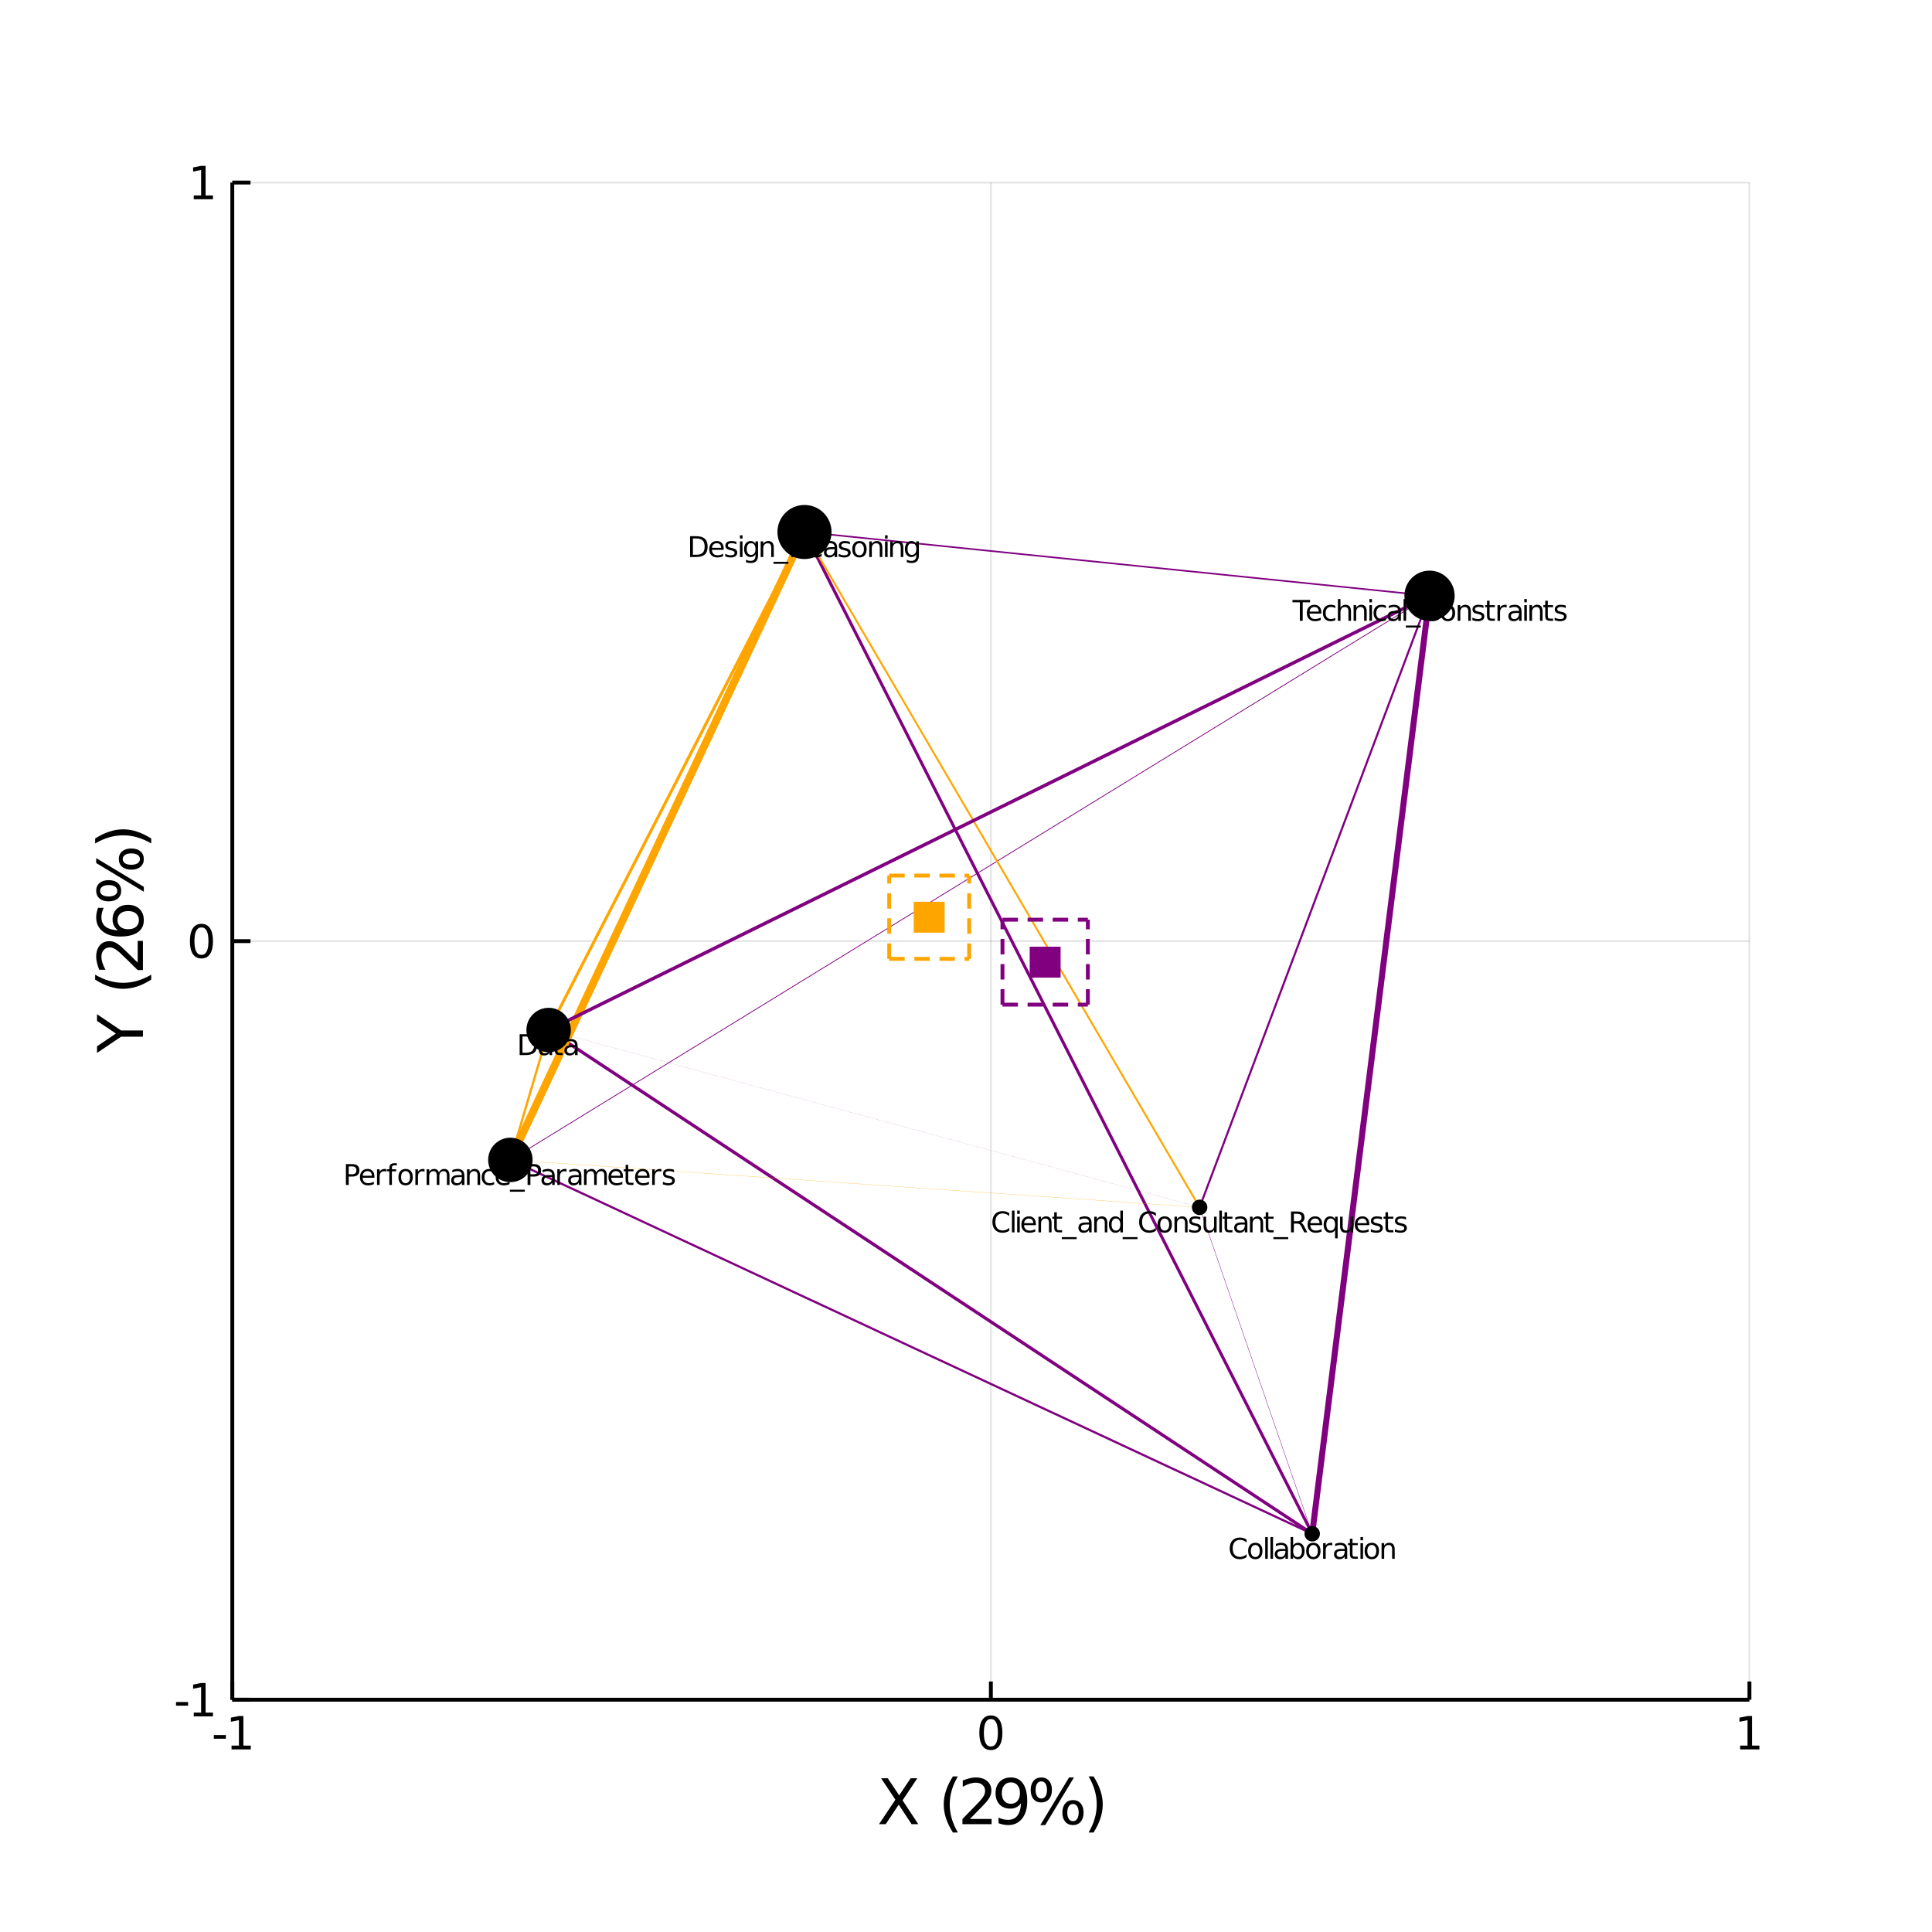<?xml version="1.0" encoding="utf-8"?>
<svg xmlns="http://www.w3.org/2000/svg" xmlns:xlink="http://www.w3.org/1999/xlink" width="500" height="500" viewBox="0 0 2000 2000">
<rect x="0" y="0" width="2000" height="2000" fill="#808080" stroke="none"/>
<defs>
  <clipPath id="clip680">
    <rect x="0" y="0" width="2000" height="2000"/>
  </clipPath>
</defs>
<path clip-path="url(#clip680)" d="
M0 2000 L2000 2000 L2000 0 L0 0  Z
  " fill="#ffffff" fill-rule="evenodd" fill-opacity="1"/>
<defs>
  <clipPath id="clip681">
    <rect x="400" y="200" width="1401" height="1401"/>
  </clipPath>
</defs>
<path clip-path="url(#clip680)" d="
M240.472 1759.53 L1811.02 1759.53 L1811.02 188.976 L240.472 188.976  Z
  " fill="#ffffff" fill-rule="evenodd" fill-opacity="1"/>
<defs>
  <clipPath id="clip682">
    <rect x="240" y="188" width="1572" height="1572"/>
  </clipPath>
</defs>
<polyline clip-path="url(#clip682)" style="stroke:#000000; stroke-width:2; stroke-opacity:0.1; fill:none" points="
  240.472,1759.53 240.472,188.976 
  "/>
<polyline clip-path="url(#clip682)" style="stroke:#000000; stroke-width:2; stroke-opacity:0.1; fill:none" points="
  1025.75,1759.53 1025.75,188.976 
  "/>
<polyline clip-path="url(#clip682)" style="stroke:#000000; stroke-width:2; stroke-opacity:0.1; fill:none" points="
  1811.02,1759.53 1811.02,188.976 
  "/>
<polyline clip-path="url(#clip682)" style="stroke:#000000; stroke-width:2; stroke-opacity:0.1; fill:none" points="
  240.472,1759.53 1811.02,1759.53 
  "/>
<polyline clip-path="url(#clip682)" style="stroke:#000000; stroke-width:2; stroke-opacity:0.1; fill:none" points="
  240.472,974.252 1811.02,974.252 
  "/>
<polyline clip-path="url(#clip682)" style="stroke:#000000; stroke-width:2; stroke-opacity:0.1; fill:none" points="
  240.472,188.976 1811.02,188.976 
  "/>
<polyline clip-path="url(#clip680)" style="stroke:#000000; stroke-width:4; stroke-opacity:1; fill:none" points="
  240.472,1759.53 1811.02,1759.53 
  "/>
<polyline clip-path="url(#clip680)" style="stroke:#000000; stroke-width:4; stroke-opacity:1; fill:none" points="
  240.472,1759.53 240.472,188.976 
  "/>
<polyline clip-path="url(#clip680)" style="stroke:#000000; stroke-width:4; stroke-opacity:1; fill:none" points="
  240.472,1759.53 240.472,1740.68 
  "/>
<polyline clip-path="url(#clip680)" style="stroke:#000000; stroke-width:4; stroke-opacity:1; fill:none" points="
  1025.75,1759.53 1025.75,1740.68 
  "/>
<polyline clip-path="url(#clip680)" style="stroke:#000000; stroke-width:4; stroke-opacity:1; fill:none" points="
  1811.02,1759.53 1811.02,1740.68 
  "/>
<polyline clip-path="url(#clip680)" style="stroke:#000000; stroke-width:4; stroke-opacity:1; fill:none" points="
  240.472,1759.53 259.319,1759.53 
  "/>
<polyline clip-path="url(#clip680)" style="stroke:#000000; stroke-width:4; stroke-opacity:1; fill:none" points="
  240.472,974.252 259.319,974.252 
  "/>
<polyline clip-path="url(#clip680)" style="stroke:#000000; stroke-width:4; stroke-opacity:1; fill:none" points="
  240.472,188.976 259.319,188.976 
  "/>
<path clip-path="url(#clip680)" d="M 0 0 M221.341 1796.12 L233.817 1796.12 L233.817 1799.91 L221.341 1799.91 L221.341 1796.12 Z" fill="#000000" fill-rule="evenodd" fill-opacity="1" /><path clip-path="url(#clip680)" d="M 0 0 M239.697 1807.06 L247.336 1807.06 L247.336 1780.7 L239.026 1782.37 L239.026 1778.11 L247.29 1776.44 L251.965 1776.44 L251.965 1807.06 L259.604 1807.06 L259.604 1811 L239.697 1811 L239.697 1807.06 Z" fill="#000000" fill-rule="evenodd" fill-opacity="1" /><path clip-path="url(#clip680)" d="M 0 0 M1025.75 1779.52 Q1022.14 1779.52 1020.31 1783.08 Q1018.5 1786.62 1018.5 1793.75 Q1018.5 1800.86 1020.31 1804.43 Q1022.14 1807.97 1025.75 1807.97 Q1029.38 1807.97 1031.19 1804.43 Q1033.02 1800.86 1033.02 1793.75 Q1033.02 1786.62 1031.19 1783.08 Q1029.38 1779.52 1025.75 1779.52 M1025.75 1775.81 Q1031.56 1775.81 1034.61 1780.42 Q1037.69 1785 1037.69 1793.75 Q1037.69 1802.48 1034.61 1807.09 Q1031.56 1811.67 1025.75 1811.67 Q1019.94 1811.67 1016.86 1807.09 Q1013.8 1802.48 1013.8 1793.75 Q1013.8 1785 1016.86 1780.42 Q1019.94 1775.81 1025.75 1775.81 Z" fill="#000000" fill-rule="evenodd" fill-opacity="1" /><path clip-path="url(#clip680)" d="M 0 0 M1801.41 1807.06 L1809.04 1807.06 L1809.04 1780.7 L1800.73 1782.37 L1800.73 1778.11 L1809 1776.44 L1813.67 1776.44 L1813.67 1807.06 L1821.31 1807.06 L1821.31 1811 L1801.41 1811 L1801.41 1807.06 Z" fill="#000000" fill-rule="evenodd" fill-opacity="1" /><path clip-path="url(#clip680)" d="M 0 0 M182.209 1761.92 L194.686 1761.92 L194.686 1765.72 L182.209 1765.72 L182.209 1761.92 Z" fill="#000000" fill-rule="evenodd" fill-opacity="1" /><path clip-path="url(#clip680)" d="M 0 0 M200.565 1772.87 L208.204 1772.87 L208.204 1746.51 L199.894 1748.17 L199.894 1743.91 L208.158 1742.25 L212.834 1742.25 L212.834 1772.87 L220.472 1772.87 L220.472 1776.81 L200.565 1776.81 L200.565 1772.87 Z" fill="#000000" fill-rule="evenodd" fill-opacity="1" /><path clip-path="url(#clip680)" d="M 0 0 M208.528 960.051 Q204.917 960.051 203.088 963.615 Q201.283 967.157 201.283 974.287 Q201.283 981.393 203.088 984.958 Q204.917 988.5 208.528 988.5 Q212.162 988.5 213.968 984.958 Q215.797 981.393 215.797 974.287 Q215.797 967.157 213.968 963.615 Q212.162 960.051 208.528 960.051 M208.528 956.347 Q214.338 956.347 217.394 960.953 Q220.472 965.537 220.472 974.287 Q220.472 983.013 217.394 987.62 Q214.338 992.203 208.528 992.203 Q202.718 992.203 199.639 987.62 Q196.584 983.013 196.584 974.287 Q196.584 965.537 199.639 960.953 Q202.718 956.347 208.528 956.347 Z" fill="#000000" fill-rule="evenodd" fill-opacity="1" /><path clip-path="url(#clip680)" d="M 0 0 M200.565 202.321 L208.204 202.321 L208.204 175.956 L199.894 177.622 L199.894 173.363 L208.158 171.696 L212.834 171.696 L212.834 202.321 L220.472 202.321 L220.472 206.256 L200.565 206.256 L200.565 202.321 Z" fill="#000000" fill-rule="evenodd" fill-opacity="1" /><path clip-path="url(#clip680)" d="M 0 0 M912.104 1840.87 L919.011 1840.87 L930.819 1858.54 L942.691 1840.87 L949.598 1840.87 L934.321 1863.69 L950.617 1888.39 L943.71 1888.39 L930.342 1868.18 L916.879 1888.39 L909.94 1888.39 L926.905 1863.02 L912.104 1840.87 Z" fill="#000000" fill-rule="evenodd" fill-opacity="1" /><path clip-path="url(#clip680)" d="M 0 0 M991.548 1838.93 Q987.283 1846.25 985.214 1853.41 Q983.146 1860.57 983.146 1867.93 Q983.146 1875.28 985.214 1882.5 Q987.315 1889.7 991.548 1896.99 L986.456 1896.99 Q981.681 1889.51 979.294 1882.28 Q976.939 1875.06 976.939 1867.93 Q976.939 1860.83 979.294 1853.63 Q981.65 1846.44 986.456 1838.93 L991.548 1838.93 Z" fill="#000000" fill-rule="evenodd" fill-opacity="1" /><path clip-path="url(#clip680)" d="M 0 0 M1004.06 1882.98 L1026.5 1882.98 L1026.5 1888.39 L996.323 1888.39 L996.323 1882.98 Q999.983 1879.19 1006.28 1872.83 Q1012.62 1866.43 1014.24 1864.58 Q1017.33 1861.11 1018.54 1858.73 Q1019.78 1856.31 1019.78 1853.98 Q1019.78 1850.2 1017.11 1847.81 Q1014.46 1845.42 1010.2 1845.42 Q1007.18 1845.42 1003.8 1846.47 Q1000.46 1847.52 996.641 1849.66 L996.641 1843.16 Q1000.52 1841.6 1003.9 1840.81 Q1007.27 1840.01 1010.07 1840.01 Q1017.46 1840.01 1021.85 1843.7 Q1026.24 1847.4 1026.24 1853.57 Q1026.24 1856.5 1025.13 1859.14 Q1024.05 1861.75 1021.15 1865.32 Q1020.35 1866.24 1016.09 1870.66 Q1011.82 1875.06 1004.06 1882.98 Z" fill="#000000" fill-rule="evenodd" fill-opacity="1" /><path clip-path="url(#clip680)" d="M 0 0 M1033.66 1887.4 L1033.66 1881.55 Q1036.08 1882.69 1038.56 1883.3 Q1041.04 1883.9 1043.43 1883.9 Q1049.79 1883.9 1053.14 1879.64 Q1056.51 1875.34 1056.99 1866.62 Q1055.14 1869.36 1052.31 1870.82 Q1049.48 1872.29 1046.04 1872.29 Q1038.91 1872.29 1034.74 1867.99 Q1030.6 1863.66 1030.6 1856.18 Q1030.6 1848.86 1034.93 1844.44 Q1039.26 1840.01 1046.45 1840.01 Q1054.7 1840.01 1059.02 1846.35 Q1063.39 1852.65 1063.39 1864.68 Q1063.39 1875.91 1058.04 1882.63 Q1052.72 1889.31 1043.72 1889.31 Q1041.3 1889.31 1038.81 1888.84 Q1036.33 1888.36 1033.66 1887.4 M1046.45 1867.26 Q1050.78 1867.26 1053.3 1864.3 Q1055.84 1861.34 1055.84 1856.18 Q1055.84 1851.06 1053.3 1848.1 Q1050.78 1845.1 1046.45 1845.1 Q1042.12 1845.1 1039.58 1848.1 Q1037.06 1851.06 1037.06 1856.18 Q1037.06 1861.34 1039.58 1864.3 Q1042.12 1867.26 1046.45 1867.26 Z" fill="#000000" fill-rule="evenodd" fill-opacity="1" /><path clip-path="url(#clip680)" d="M 0 0 M1110.78 1867.48 Q1108.01 1867.48 1106.42 1869.84 Q1104.86 1872.19 1104.86 1876.39 Q1104.86 1880.53 1106.42 1882.92 Q1108.01 1885.27 1110.78 1885.27 Q1113.48 1885.27 1115.04 1882.92 Q1116.63 1880.53 1116.63 1876.39 Q1116.63 1872.22 1115.04 1869.87 Q1113.48 1867.48 1110.78 1867.48 M1110.78 1863.44 Q1115.81 1863.44 1118.77 1866.94 Q1121.73 1870.44 1121.73 1876.39 Q1121.73 1882.34 1118.74 1885.85 Q1115.78 1889.31 1110.78 1889.31 Q1105.69 1889.31 1102.73 1885.85 Q1099.77 1882.34 1099.77 1876.39 Q1099.77 1870.41 1102.73 1866.94 Q1105.72 1863.44 1110.78 1863.44 M1077.93 1844.05 Q1075.19 1844.05 1073.6 1846.44 Q1072.04 1848.8 1072.04 1852.93 Q1072.04 1857.14 1073.6 1859.49 Q1075.16 1861.85 1077.93 1861.85 Q1080.7 1861.85 1082.26 1859.49 Q1083.85 1857.14 1083.85 1852.93 Q1083.85 1848.83 1082.26 1846.44 Q1080.67 1844.05 1077.93 1844.05 M1106.67 1840.01 L1111.76 1840.01 L1082.04 1889.31 L1076.94 1889.31 L1106.67 1840.01 M1077.93 1840.01 Q1082.96 1840.01 1085.95 1843.51 Q1088.94 1846.98 1088.94 1852.93 Q1088.94 1858.95 1085.95 1862.42 Q1082.99 1865.89 1077.93 1865.89 Q1072.87 1865.89 1069.91 1862.42 Q1066.98 1858.92 1066.98 1852.93 Q1066.98 1847.01 1069.94 1843.51 Q1072.9 1840.01 1077.93 1840.01 Z" fill="#000000" fill-rule="evenodd" fill-opacity="1" /><path clip-path="url(#clip680)" d="M 0 0 M1126.95 1838.93 L1132.04 1838.93 Q1136.81 1846.44 1139.17 1853.63 Q1141.56 1860.83 1141.56 1867.93 Q1141.56 1875.06 1139.17 1882.28 Q1136.81 1889.51 1132.04 1896.99 L1126.95 1896.99 Q1131.18 1889.7 1133.25 1882.5 Q1135.35 1875.28 1135.35 1867.93 Q1135.35 1860.57 1133.25 1853.41 Q1131.18 1846.25 1126.95 1838.93 Z" fill="#000000" fill-rule="evenodd" fill-opacity="1" /><path clip-path="url(#clip680)" d="M 0 0 M100.433 1090 L100.433 1083.09 L119.975 1069.91 L100.433 1056.83 L100.433 1049.92 L125.323 1066.73 L147.953 1066.73 L147.953 1073.19 L125.323 1073.19 L100.433 1090 Z" fill="#000000" fill-rule="evenodd" fill-opacity="1" /><path clip-path="url(#clip680)" d="M 0 0 M98.491 1008.99 Q105.812 1013.26 112.973 1015.33 Q120.135 1017.4 127.487 1017.4 Q134.839 1017.4 142.064 1015.33 Q149.258 1013.23 156.546 1008.99 L156.546 1014.09 Q149.067 1018.86 141.842 1021.25 Q134.617 1023.6 127.487 1023.6 Q120.389 1023.6 113.196 1021.25 Q106.003 1018.89 98.491 1014.09 L98.491 1008.99 Z" fill="#000000" fill-rule="evenodd" fill-opacity="1" /><path clip-path="url(#clip680)" d="M 0 0 M142.542 996.484 L142.542 974.045 L147.953 974.045 L147.953 1004.22 L142.542 1004.22 Q138.754 1000.56 132.389 994.256 Q125.991 987.922 124.145 986.299 Q120.676 983.212 118.289 982.002 Q115.87 980.761 113.546 980.761 Q109.759 980.761 107.371 983.435 Q104.984 986.076 104.984 990.341 Q104.984 993.365 106.035 996.739 Q107.085 1000.08 109.217 1003.9 L102.724 1003.9 Q101.165 1000.02 100.369 996.643 Q99.573 993.27 99.573 990.469 Q99.573 983.084 103.265 978.692 Q106.958 974.3 113.132 974.3 Q116.061 974.3 118.702 975.414 Q121.312 976.496 124.877 979.392 Q125.8 980.188 130.224 984.453 Q134.617 988.718 142.542 996.484 Z" fill="#000000" fill-rule="evenodd" fill-opacity="1" /><path clip-path="url(#clip680)" d="M 0 0 M121.631 952.529 Q121.631 956.858 124.591 959.404 Q127.551 961.918 132.707 961.918 Q137.831 961.918 140.823 959.404 Q143.783 956.858 143.783 952.529 Q143.783 948.2 140.823 945.686 Q137.831 943.14 132.707 943.14 Q127.551 943.14 124.591 945.686 Q121.631 948.2 121.631 952.529 M101.483 939.766 L107.34 939.766 Q106.194 942.185 105.589 944.667 Q104.984 947.118 104.984 949.537 Q104.984 955.903 109.281 959.277 Q113.578 962.619 122.267 963.096 Q119.498 961.218 118.034 958.385 Q116.538 955.553 116.538 952.147 Q116.538 944.986 120.899 940.848 Q125.227 936.678 132.707 936.678 Q140.027 936.678 144.452 941.007 Q148.876 945.336 148.876 952.529 Q148.876 960.773 142.574 965.133 Q136.24 969.494 124.24 969.494 Q112.973 969.494 106.289 964.146 Q99.573 958.799 99.573 949.792 Q99.573 947.373 100.051 944.922 Q100.528 942.439 101.483 939.766 Z" fill="#000000" fill-rule="evenodd" fill-opacity="1" /><path clip-path="url(#clip680)" d="M 0 0 M127.041 889.286 Q127.041 892.055 129.397 893.646 Q131.752 895.206 135.953 895.206 Q140.091 895.206 142.478 893.646 Q144.834 892.055 144.834 889.286 Q144.834 886.58 142.478 885.021 Q140.091 883.429 135.953 883.429 Q131.784 883.429 129.429 885.021 Q127.041 886.58 127.041 889.286 M122.999 889.286 Q122.999 884.257 126.5 881.297 Q130.001 878.337 135.953 878.337 Q141.905 878.337 145.406 881.329 Q148.876 884.289 148.876 889.286 Q148.876 894.378 145.406 897.338 Q141.905 900.298 135.953 900.298 Q129.97 900.298 126.5 897.338 Q122.999 894.346 122.999 889.286 M103.616 922.133 Q103.616 924.87 106.003 926.461 Q108.358 928.021 112.496 928.021 Q116.697 928.021 119.052 926.461 Q121.408 924.902 121.408 922.133 Q121.408 919.364 119.052 917.804 Q116.697 916.213 112.496 916.213 Q108.39 916.213 106.003 917.804 Q103.616 919.395 103.616 922.133 M99.573 893.392 L99.573 888.299 L148.876 918.027 L148.876 923.119 L99.573 893.392 M99.573 922.133 Q99.573 917.104 103.075 914.112 Q106.544 911.12 112.496 911.12 Q118.511 911.12 121.981 914.112 Q125.45 917.072 125.45 922.133 Q125.45 927.193 121.981 930.154 Q118.48 933.082 112.496 933.082 Q106.576 933.082 103.075 930.122 Q99.573 927.162 99.573 922.133 Z" fill="#000000" fill-rule="evenodd" fill-opacity="1" /><path clip-path="url(#clip680)" d="M 0 0 M98.491 873.117 L98.491 868.024 Q106.003 863.25 113.196 860.895 Q120.389 858.508 127.487 858.508 Q134.617 858.508 141.842 860.895 Q149.067 863.25 156.546 868.024 L156.546 873.117 Q149.258 868.884 142.064 866.815 Q134.839 864.714 127.487 864.714 Q120.135 864.714 112.973 866.815 Q105.812 868.884 98.491 873.117 Z" fill="#000000" fill-rule="evenodd" fill-opacity="1" /><polyline clip-path="url(#clip682)" style="stroke:#800080; stroke-width:0.81; stroke-opacity:1; fill:none" points="
  528.343,1200.75 1479.85,616.727 
  "/>
<polyline clip-path="url(#clip682)" style="stroke:#800080; stroke-width:0.064; stroke-opacity:1; fill:none" points="
  567.939,1066.28 1241.85,1249.83 
  "/>
<polyline clip-path="url(#clip682)" style="stroke:#800080; stroke-width:0.378; stroke-opacity:1; fill:none" points="
  1241.85,1249.83 1358.39,1587.75 
  "/>
<polyline clip-path="url(#clip682)" style="stroke:#800080; stroke-width:3.133; stroke-opacity:1; fill:none" points="
  832.807,550.734 1358.39,1587.75 
  "/>
<polyline clip-path="url(#clip682)" style="stroke:#ffa500; stroke-width:2.35; stroke-opacity:1; fill:none" points="
  528.343,1200.75 567.939,1066.28 
  "/>
<polyline clip-path="url(#clip682)" style="stroke:#800080; stroke-width:3.342; stroke-opacity:1; fill:none" points="
  567.939,1066.28 1358.39,1587.75 
  "/>
<polyline clip-path="url(#clip682)" style="stroke:#ffa500; stroke-width:3.041; stroke-opacity:1; fill:none" points="
  567.939,1066.28 832.807,550.734 
  "/>
<polyline clip-path="url(#clip682)" style="stroke:#ffa500; stroke-width:1.958; stroke-opacity:1; fill:none" points="
  832.807,550.734 1241.85,1249.83 
  "/>
<polyline clip-path="url(#clip682)" style="stroke:#800080; stroke-width:6.227; stroke-opacity:1; fill:none" points="
  1358.39,1587.75 1479.85,616.727 
  "/>
<polyline clip-path="url(#clip682)" style="stroke:#ffa500; stroke-width:0.218; stroke-opacity:1; fill:none" points="
  528.343,1200.75 1241.85,1249.83 
  "/>
<polyline clip-path="url(#clip682)" style="stroke:#ffa500; stroke-width:8; stroke-opacity:1; fill:none" points="
  528.343,1200.75 832.807,550.734 
  "/>
<polyline clip-path="url(#clip682)" style="stroke:#800080; stroke-width:3.524; stroke-opacity:1; fill:none" points="
  567.939,1066.28 1479.85,616.727 
  "/>
<polyline clip-path="url(#clip682)" style="stroke:#800080; stroke-width:2.137; stroke-opacity:1; fill:none" points="
  1241.85,1249.83 1479.85,616.727 
  "/>
<polyline clip-path="url(#clip682)" style="stroke:#800080; stroke-width:2.276; stroke-opacity:1; fill:none" points="
  528.343,1200.75 1358.39,1587.75 
  "/>
<polyline clip-path="url(#clip682)" style="stroke:#800080; stroke-width:1.658; stroke-opacity:1; fill:none" points="
  832.807,550.734 1479.85,616.727 
  "/>
<circle clip-path="url(#clip682)" cx="567.939" cy="1066.28" r="23" fill="#000000" fill-rule="evenodd" fill-opacity="1" stroke="none"/>
<circle clip-path="url(#clip682)" cx="1479.85" cy="616.727" r="26" fill="#000000" fill-rule="evenodd" fill-opacity="1" stroke="none"/>
<circle clip-path="url(#clip682)" cx="528.343" cy="1200.75" r="23" fill="#000000" fill-rule="evenodd" fill-opacity="1" stroke="none"/>
<circle clip-path="url(#clip682)" cx="1241.85" cy="1249.83" r="8" fill="#000000" fill-rule="evenodd" fill-opacity="1" stroke="none"/>
<circle clip-path="url(#clip682)" cx="832.807" cy="550.734" r="28" fill="#000000" fill-rule="evenodd" fill-opacity="1" stroke="none"/>
<circle clip-path="url(#clip682)" cx="1358.39" cy="1587.75" r="8" fill="#000000" fill-rule="evenodd" fill-opacity="1" stroke="none"/>
<path clip-path="url(#clip680)" d="M 0 0 M540.863 1073 L540.863 1089.8 L544.393 1089.8 Q548.864 1089.8 550.933 1087.77 Q553.016 1085.75 553.016 1081.38 Q553.016 1077.04 550.933 1075.03 Q548.864 1073 544.393 1073 L540.863 1073 M537.941 1070.6 L543.945 1070.6 Q550.224 1070.6 553.161 1073.22 Q556.098 1075.82 556.098 1081.38 Q556.098 1086.96 553.146 1089.58 Q550.195 1092.2 543.945 1092.2 L537.941 1092.2 L537.941 1070.6 Z" fill="#000000" fill-rule="evenodd" fill-opacity="1" /><path clip-path="url(#clip680)" d="M 0 0 M566.254 1084.05 Q563.027 1084.05 561.783 1084.79 Q560.539 1085.53 560.539 1087.31 Q560.539 1088.73 561.465 1089.56 Q562.405 1090.39 564.011 1090.39 Q566.225 1090.39 567.556 1088.83 Q568.901 1087.25 568.901 1084.65 L568.901 1084.05 L566.254 1084.05 M571.563 1082.95 L571.563 1092.2 L568.901 1092.2 L568.901 1089.74 Q567.99 1091.21 566.63 1091.92 Q565.27 1092.62 563.302 1092.62 Q560.814 1092.62 559.338 1091.23 Q557.877 1089.83 557.877 1087.48 Q557.877 1084.75 559.7 1083.36 Q561.537 1081.97 565.169 1081.97 L568.901 1081.97 L568.901 1081.71 Q568.901 1079.87 567.686 1078.87 Q566.485 1077.86 564.301 1077.86 Q562.912 1077.86 561.595 1078.19 Q560.279 1078.53 559.063 1079.19 L559.063 1076.73 Q560.525 1076.17 561.899 1075.89 Q563.273 1075.6 564.576 1075.6 Q568.091 1075.6 569.827 1077.43 Q571.563 1079.25 571.563 1082.95 Z" fill="#000000" fill-rule="evenodd" fill-opacity="1" /><path clip-path="url(#clip680)" d="M 0 0 M576.989 1071.39 L576.989 1075.99 L582.472 1075.99 L582.472 1078.06 L576.989 1078.06 L576.989 1086.86 Q576.989 1088.84 577.524 1089.41 Q578.074 1089.97 579.737 1089.97 L582.472 1089.97 L582.472 1092.2 L579.737 1092.2 Q576.656 1092.2 575.484 1091.06 Q574.312 1089.9 574.312 1086.86 L574.312 1078.06 L572.359 1078.06 L572.359 1075.99 L574.312 1075.99 L574.312 1071.39 L576.989 1071.39 Z" fill="#000000" fill-rule="evenodd" fill-opacity="1" /><path clip-path="url(#clip680)" d="M 0 0 M592.628 1084.05 Q589.402 1084.05 588.158 1084.79 Q586.913 1085.53 586.913 1087.31 Q586.913 1088.73 587.839 1089.56 Q588.78 1090.39 590.386 1090.39 Q592.599 1090.39 593.93 1088.83 Q595.276 1087.25 595.276 1084.65 L595.276 1084.05 L592.628 1084.05 M597.938 1082.95 L597.938 1092.2 L595.276 1092.2 L595.276 1089.74 Q594.364 1091.21 593.004 1091.92 Q591.644 1092.62 589.677 1092.62 Q587.188 1092.62 585.713 1091.23 Q584.251 1089.83 584.251 1087.48 Q584.251 1084.75 586.074 1083.36 Q587.912 1081.97 591.543 1081.97 L595.276 1081.97 L595.276 1081.71 Q595.276 1079.87 594.06 1078.87 Q592.86 1077.86 590.675 1077.86 Q589.286 1077.86 587.969 1078.19 Q586.653 1078.53 585.438 1079.19 L585.438 1076.73 Q586.899 1076.17 588.273 1075.89 Q589.648 1075.6 590.95 1075.6 Q594.465 1075.6 596.202 1077.43 Q597.938 1079.25 597.938 1082.95 Z" fill="#000000" fill-rule="evenodd" fill-opacity="1" /><path clip-path="url(#clip680)" d="M 0 0 M1337.95 621.047 L1356.22 621.047 L1356.22 623.506 L1348.55 623.506 L1348.55 642.647 L1345.61 642.647 L1345.61 623.506 L1337.95 623.506 L1337.95 621.047 Z" fill="#000000" fill-rule="evenodd" fill-opacity="1" /><path clip-path="url(#clip680)" d="M 0 0 M1367.84 633.879 L1367.84 635.182 L1355.6 635.182 Q1355.77 637.93 1357.25 639.377 Q1358.74 640.809 1361.38 640.809 Q1362.92 640.809 1364.35 640.433 Q1365.8 640.057 1367.21 639.305 L1367.21 641.822 Q1365.78 642.43 1364.28 642.748 Q1362.77 643.066 1361.22 643.066 Q1357.35 643.066 1355.08 640.809 Q1352.82 638.553 1352.82 634.704 Q1352.82 630.726 1354.96 628.396 Q1357.12 626.053 1360.76 626.053 Q1364.03 626.053 1365.93 628.165 Q1367.84 630.263 1367.84 633.879 M1365.17 633.098 Q1365.15 630.914 1363.94 629.612 Q1362.76 628.31 1360.79 628.31 Q1358.56 628.31 1357.22 629.568 Q1355.89 630.827 1355.68 633.113 L1365.17 633.098 Z" fill="#000000" fill-rule="evenodd" fill-opacity="1" /><path clip-path="url(#clip680)" d="M 0 0 M1382.29 627.065 L1382.29 629.554 Q1381.16 628.932 1380.02 628.628 Q1378.89 628.31 1377.73 628.31 Q1375.14 628.31 1373.71 629.959 Q1372.28 631.594 1372.28 634.559 Q1372.28 637.525 1373.71 639.175 Q1375.14 640.809 1377.73 640.809 Q1378.89 640.809 1380.02 640.506 Q1381.16 640.187 1382.29 639.565 L1382.29 642.025 Q1381.18 642.546 1379.97 642.806 Q1378.79 643.066 1377.44 643.066 Q1373.78 643.066 1371.63 640.766 Q1369.47 638.466 1369.47 634.559 Q1369.47 630.595 1371.64 628.324 Q1373.83 626.053 1377.62 626.053 Q1378.85 626.053 1380.02 626.313 Q1381.19 626.559 1382.29 627.065 Z" fill="#000000" fill-rule="evenodd" fill-opacity="1" /><path clip-path="url(#clip680)" d="M 0 0 M1398.55 632.867 L1398.55 642.647 L1395.89 642.647 L1395.89 632.954 Q1395.89 630.653 1394.99 629.51 Q1394.1 628.367 1392.3 628.367 Q1390.15 628.367 1388.9 629.742 Q1387.66 631.116 1387.66 633.489 L1387.66 642.647 L1384.98 642.647 L1384.98 620.135 L1387.66 620.135 L1387.66 628.961 Q1388.61 627.499 1389.9 626.776 Q1391.2 626.053 1392.89 626.053 Q1395.69 626.053 1397.12 627.789 Q1398.55 629.51 1398.55 632.867 Z" fill="#000000" fill-rule="evenodd" fill-opacity="1" /><path clip-path="url(#clip680)" d="M 0 0 M1414.81 632.867 L1414.81 642.647 L1412.15 642.647 L1412.15 632.954 Q1412.15 630.653 1411.25 629.51 Q1410.36 628.367 1408.56 628.367 Q1406.41 628.367 1405.16 629.742 Q1403.92 631.116 1403.92 633.489 L1403.92 642.647 L1401.24 642.647 L1401.24 626.443 L1403.92 626.443 L1403.92 628.961 Q1404.87 627.499 1406.16 626.776 Q1407.46 626.053 1409.16 626.053 Q1411.95 626.053 1413.38 627.789 Q1414.81 629.51 1414.81 632.867 Z" fill="#000000" fill-rule="evenodd" fill-opacity="1" /><path clip-path="url(#clip680)" d="M 0 0 M1417.6 626.443 L1420.27 626.443 L1420.27 642.647 L1417.6 642.647 L1417.6 626.443 M1417.6 620.135 L1420.27 620.135 L1420.27 623.506 L1417.6 623.506 L1417.6 620.135 Z" fill="#000000" fill-rule="evenodd" fill-opacity="1" /><path clip-path="url(#clip680)" d="M 0 0 M1434.72 627.065 L1434.72 629.554 Q1433.59 628.932 1432.45 628.628 Q1431.32 628.31 1430.16 628.31 Q1427.57 628.31 1426.14 629.959 Q1424.71 631.594 1424.71 634.559 Q1424.71 637.525 1426.14 639.175 Q1427.57 640.809 1430.16 640.809 Q1431.32 640.809 1432.45 640.506 Q1433.59 640.187 1434.72 639.565 L1434.72 642.025 Q1433.61 642.546 1432.4 642.806 Q1431.22 643.066 1429.87 643.066 Q1426.21 643.066 1424.06 640.766 Q1421.9 638.466 1421.9 634.559 Q1421.9 630.595 1424.07 628.324 Q1426.26 626.053 1430.05 626.053 Q1431.28 626.053 1432.45 626.313 Q1433.62 626.559 1434.72 627.065 Z" fill="#000000" fill-rule="evenodd" fill-opacity="1" /><path clip-path="url(#clip680)" d="M 0 0 M1444.88 634.502 Q1441.65 634.502 1440.41 635.239 Q1439.16 635.977 1439.16 637.757 Q1439.16 639.175 1440.09 640.014 Q1441.03 640.838 1442.63 640.838 Q1444.85 640.838 1446.18 639.276 Q1447.52 637.699 1447.52 635.095 L1447.52 634.502 L1444.88 634.502 M1450.19 633.402 L1450.19 642.647 L1447.52 642.647 L1447.52 640.187 Q1446.61 641.663 1445.25 642.372 Q1443.89 643.066 1441.92 643.066 Q1439.44 643.066 1437.96 641.677 Q1436.5 640.274 1436.5 637.93 Q1436.5 635.196 1438.32 633.807 Q1440.16 632.418 1443.79 632.418 L1447.52 632.418 L1447.52 632.158 Q1447.52 630.32 1446.31 629.322 Q1445.11 628.31 1442.92 628.31 Q1441.53 628.31 1440.22 628.642 Q1438.9 628.975 1437.69 629.641 L1437.69 627.181 Q1439.15 626.617 1440.52 626.342 Q1441.9 626.053 1443.2 626.053 Q1446.71 626.053 1448.45 627.875 Q1450.19 629.698 1450.19 633.402 Z" fill="#000000" fill-rule="evenodd" fill-opacity="1" /><path clip-path="url(#clip680)" d="M 0 0 M1452.98 620.135 L1455.64 620.135 L1455.64 642.647 L1452.98 642.647 L1452.98 620.135 Z" fill="#000000" fill-rule="evenodd" fill-opacity="1" /><path clip-path="url(#clip680)" d="M 0 0 M1470.74 647.566 L1470.74 649.635 L1455.35 649.635 L1455.35 647.566 L1470.74 647.566 Z" fill="#000000" fill-rule="evenodd" fill-opacity="1" /><path clip-path="url(#clip680)" d="M 0 0 M1489.83 622.711 L1489.83 625.792 Q1488.35 624.418 1486.67 623.738 Q1485.01 623.058 1483.13 623.058 Q1479.42 623.058 1477.46 625.329 Q1475.49 627.586 1475.49 631.869 Q1475.49 636.136 1477.46 638.408 Q1479.42 640.665 1483.13 640.665 Q1485.01 640.665 1486.67 639.985 Q1488.35 639.305 1489.83 637.93 L1489.83 640.983 Q1488.29 642.025 1486.57 642.546 Q1484.86 643.066 1482.95 643.066 Q1478.05 643.066 1475.23 640.072 Q1472.41 637.062 1472.41 631.869 Q1472.41 626.66 1475.23 623.665 Q1478.05 620.656 1482.95 620.656 Q1484.89 620.656 1486.6 621.177 Q1488.32 621.683 1489.83 622.711 Z" fill="#000000" fill-rule="evenodd" fill-opacity="1" /><path clip-path="url(#clip680)" d="M 0 0 M1498.9 628.31 Q1496.76 628.31 1495.51 629.988 Q1494.27 631.652 1494.27 634.559 Q1494.27 637.467 1495.5 639.146 Q1496.74 640.809 1498.9 640.809 Q1501.02 640.809 1502.27 639.131 Q1503.51 637.453 1503.51 634.559 Q1503.51 631.68 1502.27 630.002 Q1501.02 628.31 1498.9 628.31 M1498.9 626.053 Q1502.37 626.053 1504.35 628.31 Q1506.33 630.566 1506.33 634.559 Q1506.33 638.538 1504.35 640.809 Q1502.37 643.066 1498.9 643.066 Q1495.41 643.066 1493.43 640.809 Q1491.46 638.538 1491.46 634.559 Q1491.46 630.566 1493.43 628.31 Q1495.41 626.053 1498.9 626.053 Z" fill="#000000" fill-rule="evenodd" fill-opacity="1" /><path clip-path="url(#clip680)" d="M 0 0 M1522.6 632.867 L1522.6 642.647 L1519.93 642.647 L1519.93 632.954 Q1519.93 630.653 1519.04 629.51 Q1518.14 628.367 1516.35 628.367 Q1514.19 628.367 1512.95 629.742 Q1511.7 631.116 1511.7 633.489 L1511.7 642.647 L1509.02 642.647 L1509.02 626.443 L1511.7 626.443 L1511.7 628.961 Q1512.66 627.499 1513.94 626.776 Q1515.25 626.053 1516.94 626.053 Q1519.73 626.053 1521.16 627.789 Q1522.6 629.51 1522.6 632.867 Z" fill="#000000" fill-rule="evenodd" fill-opacity="1" /><path clip-path="url(#clip680)" d="M 0 0 M1535.72 626.921 L1535.72 629.438 Q1534.59 628.859 1533.37 628.57 Q1532.16 628.281 1530.86 628.281 Q1528.87 628.281 1527.88 628.888 Q1526.89 629.496 1526.89 630.711 Q1526.89 631.637 1527.6 632.172 Q1528.31 632.693 1530.45 633.171 L1531.36 633.373 Q1534.2 633.981 1535.38 635.095 Q1536.59 636.194 1536.59 638.176 Q1536.59 640.433 1534.79 641.75 Q1533.01 643.066 1529.89 643.066 Q1528.59 643.066 1527.17 642.806 Q1525.76 642.56 1524.2 642.054 L1524.2 639.305 Q1525.68 640.072 1527.11 640.462 Q1528.54 640.838 1529.94 640.838 Q1531.83 640.838 1532.84 640.202 Q1533.85 639.551 1533.85 638.379 Q1533.85 637.294 1533.11 636.715 Q1532.39 636.136 1529.92 635.601 L1528.99 635.384 Q1526.52 634.863 1525.42 633.793 Q1524.32 632.708 1524.32 630.827 Q1524.32 628.541 1525.94 627.297 Q1527.56 626.053 1530.54 626.053 Q1532.01 626.053 1533.32 626.27 Q1534.62 626.487 1535.72 626.921 Z" fill="#000000" fill-rule="evenodd" fill-opacity="1" /><path clip-path="url(#clip680)" d="M 0 0 M1542.01 621.843 L1542.01 626.443 L1547.49 626.443 L1547.49 628.512 L1542.01 628.512 L1542.01 637.308 Q1542.01 639.29 1542.55 639.855 Q1543.1 640.419 1544.76 640.419 L1547.49 640.419 L1547.49 642.647 L1544.76 642.647 Q1541.68 642.647 1540.51 641.504 Q1539.33 640.346 1539.33 637.308 L1539.33 628.512 L1537.38 628.512 L1537.38 626.443 L1539.33 626.443 L1539.33 621.843 L1542.01 621.843 Z" fill="#000000" fill-rule="evenodd" fill-opacity="1" /><path clip-path="url(#clip680)" d="M 0 0 M1559.68 628.932 Q1559.23 628.671 1558.69 628.555 Q1558.17 628.425 1557.53 628.425 Q1555.28 628.425 1554.06 629.901 Q1552.86 631.362 1552.86 634.111 L1552.86 642.647 L1550.19 642.647 L1550.19 626.443 L1552.86 626.443 L1552.86 628.961 Q1553.7 627.485 1555.05 626.776 Q1556.39 626.053 1558.32 626.053 Q1558.59 626.053 1558.92 626.096 Q1559.26 626.125 1559.66 626.197 L1559.68 628.932 Z" fill="#000000" fill-rule="evenodd" fill-opacity="1" /><path clip-path="url(#clip680)" d="M 0 0 M1569.83 634.502 Q1566.61 634.502 1565.36 635.239 Q1564.12 635.977 1564.12 637.757 Q1564.12 639.175 1565.04 640.014 Q1565.98 640.838 1567.59 640.838 Q1569.8 640.838 1571.13 639.276 Q1572.48 637.699 1572.48 635.095 L1572.48 634.502 L1569.83 634.502 M1575.14 633.402 L1575.14 642.647 L1572.48 642.647 L1572.48 640.187 Q1571.57 641.663 1570.21 642.372 Q1568.85 643.066 1566.88 643.066 Q1564.39 643.066 1562.92 641.677 Q1561.46 640.274 1561.46 637.93 Q1561.46 635.196 1563.28 633.807 Q1565.12 632.418 1568.75 632.418 L1572.48 632.418 L1572.48 632.158 Q1572.48 630.32 1571.26 629.322 Q1570.06 628.31 1567.88 628.31 Q1566.49 628.31 1565.17 628.642 Q1563.86 628.975 1562.64 629.641 L1562.64 627.181 Q1564.1 626.617 1565.48 626.342 Q1566.85 626.053 1568.15 626.053 Q1571.67 626.053 1573.41 627.875 Q1575.14 629.698 1575.14 633.402 Z" fill="#000000" fill-rule="evenodd" fill-opacity="1" /><path clip-path="url(#clip680)" d="M 0 0 M1577.93 626.443 L1580.6 626.443 L1580.6 642.647 L1577.93 642.647 L1577.93 626.443 M1577.93 620.135 L1580.6 620.135 L1580.6 623.506 L1577.93 623.506 L1577.93 620.135 Z" fill="#000000" fill-rule="evenodd" fill-opacity="1" /><path clip-path="url(#clip680)" d="M 0 0 M1596.86 632.867 L1596.86 642.647 L1594.2 642.647 L1594.2 632.954 Q1594.2 630.653 1593.3 629.51 Q1592.4 628.367 1590.61 628.367 Q1588.45 628.367 1587.21 629.742 Q1585.96 631.116 1585.96 633.489 L1585.96 642.647 L1583.29 642.647 L1583.29 626.443 L1585.96 626.443 L1585.96 628.961 Q1586.92 627.499 1588.21 626.776 Q1589.51 626.053 1591.2 626.053 Q1593.99 626.053 1595.42 627.789 Q1596.86 629.51 1596.86 632.867 Z" fill="#000000" fill-rule="evenodd" fill-opacity="1" /><path clip-path="url(#clip680)" d="M 0 0 M1602.28 621.843 L1602.28 626.443 L1607.77 626.443 L1607.77 628.512 L1602.28 628.512 L1602.28 637.308 Q1602.28 639.29 1602.82 639.855 Q1603.37 640.419 1605.03 640.419 L1607.77 640.419 L1607.77 642.647 L1605.03 642.647 Q1601.95 642.647 1600.78 641.504 Q1599.61 640.346 1599.61 637.308 L1599.61 628.512 L1597.65 628.512 L1597.65 626.443 L1599.61 626.443 L1599.61 621.843 L1602.28 621.843 Z" fill="#000000" fill-rule="evenodd" fill-opacity="1" /><path clip-path="url(#clip680)" d="M 0 0 M1620.89 626.921 L1620.89 629.438 Q1619.76 628.859 1618.54 628.57 Q1617.33 628.281 1616.03 628.281 Q1614.04 628.281 1613.05 628.888 Q1612.06 629.496 1612.06 630.711 Q1612.06 631.637 1612.77 632.172 Q1613.48 632.693 1615.62 633.171 L1616.53 633.373 Q1619.37 633.981 1620.56 635.095 Q1621.76 636.194 1621.76 638.176 Q1621.76 640.433 1619.96 641.75 Q1618.18 643.066 1615.06 643.066 Q1613.76 643.066 1612.34 642.806 Q1610.93 642.56 1609.37 642.054 L1609.37 639.305 Q1610.85 640.072 1612.28 640.462 Q1613.71 640.838 1615.12 640.838 Q1617 640.838 1618.01 640.202 Q1619.02 639.551 1619.02 638.379 Q1619.02 637.294 1618.28 636.715 Q1617.56 636.136 1615.09 635.601 L1614.16 635.384 Q1611.69 634.863 1610.59 633.793 Q1609.49 632.708 1609.49 630.827 Q1609.49 628.541 1611.11 627.297 Q1612.73 626.053 1615.71 626.053 Q1617.18 626.053 1618.49 626.27 Q1619.79 626.487 1620.89 626.921 Z" fill="#000000" fill-rule="evenodd" fill-opacity="1" /><path clip-path="url(#clip680)" d="M 0 0 M360.998 1207.47 L360.998 1215.59 L364.672 1215.59 Q366.712 1215.59 367.826 1214.53 Q368.94 1213.47 368.94 1211.52 Q368.94 1209.58 367.826 1208.53 Q366.712 1207.47 364.672 1207.47 L360.998 1207.47 M358.075 1205.07 L364.672 1205.07 Q368.304 1205.07 370.156 1206.72 Q372.022 1208.35 372.022 1211.52 Q372.022 1214.72 370.156 1216.35 Q368.304 1217.99 364.672 1217.99 L360.998 1217.99 L360.998 1226.67 L358.075 1226.67 L358.075 1205.07 Z" fill="#000000" fill-rule="evenodd" fill-opacity="1" /><path clip-path="url(#clip680)" d="M 0 0 M387.618 1217.9 L387.618 1219.2 L375.378 1219.2 Q375.552 1221.95 377.028 1223.4 Q378.518 1224.83 381.165 1224.83 Q382.699 1224.83 384.131 1224.45 Q385.578 1224.08 386.996 1223.33 L386.996 1225.84 Q385.563 1226.45 384.059 1226.77 Q382.554 1227.09 381.006 1227.09 Q377.129 1227.09 374.857 1224.83 Q372.601 1222.57 372.601 1218.73 Q372.601 1214.75 374.742 1212.42 Q376.897 1210.07 380.543 1210.07 Q383.813 1210.07 385.708 1212.19 Q387.618 1214.28 387.618 1217.9 M384.956 1217.12 Q384.927 1214.94 383.726 1213.63 Q382.54 1212.33 380.572 1212.33 Q378.344 1212.33 376.999 1213.59 Q375.668 1214.85 375.465 1217.13 L384.956 1217.12 Z" fill="#000000" fill-rule="evenodd" fill-opacity="1" /><path clip-path="url(#clip680)" d="M 0 0 M399.799 1212.95 Q399.351 1212.69 398.816 1212.58 Q398.295 1212.45 397.658 1212.45 Q395.401 1212.45 394.186 1213.92 Q392.985 1215.38 392.985 1218.13 L392.985 1226.67 L390.309 1226.67 L390.309 1210.46 L392.985 1210.46 L392.985 1212.98 Q393.824 1211.51 395.17 1210.8 Q396.515 1210.07 398.44 1210.07 Q398.714 1210.07 399.047 1210.12 Q399.38 1210.15 399.785 1210.22 L399.799 1212.95 Z" fill="#000000" fill-rule="evenodd" fill-opacity="1" /><path clip-path="url(#clip680)" d="M 0 0 M410.795 1204.16 L410.795 1206.37 L408.248 1206.37 Q406.816 1206.37 406.252 1206.95 Q405.702 1207.53 405.702 1209.03 L405.702 1210.46 L410.086 1210.46 L410.086 1212.53 L405.702 1212.53 L405.702 1226.67 L403.026 1226.67 L403.026 1212.53 L400.479 1212.53 L400.479 1210.46 L403.026 1210.46 L403.026 1209.34 Q403.026 1206.63 404.284 1205.4 Q405.543 1204.16 408.277 1204.16 L410.795 1204.16 Z" fill="#000000" fill-rule="evenodd" fill-opacity="1" /><path clip-path="url(#clip680)" d="M 0 0 M419.866 1212.33 Q417.725 1212.33 416.481 1214.01 Q415.236 1215.67 415.236 1218.58 Q415.236 1221.49 416.466 1223.17 Q417.71 1224.83 419.866 1224.83 Q421.993 1224.83 423.237 1223.15 Q424.481 1221.47 424.481 1218.58 Q424.481 1215.7 423.237 1214.02 Q421.993 1212.33 419.866 1212.33 M419.866 1210.07 Q423.338 1210.07 425.32 1212.33 Q427.302 1214.59 427.302 1218.58 Q427.302 1222.56 425.32 1224.83 Q423.338 1227.09 419.866 1227.09 Q416.379 1227.09 414.397 1224.83 Q412.43 1222.56 412.43 1218.58 Q412.43 1214.59 414.397 1212.33 Q416.379 1210.07 419.866 1210.07 Z" fill="#000000" fill-rule="evenodd" fill-opacity="1" /><path clip-path="url(#clip680)" d="M 0 0 M439.484 1212.95 Q439.035 1212.69 438.5 1212.58 Q437.979 1212.45 437.343 1212.45 Q435.086 1212.45 433.87 1213.92 Q432.67 1215.38 432.67 1218.13 L432.67 1226.67 L429.993 1226.67 L429.993 1210.46 L432.67 1210.46 L432.67 1212.98 Q433.509 1211.51 434.854 1210.8 Q436.2 1210.07 438.124 1210.07 Q438.399 1210.07 438.732 1210.12 Q439.064 1210.15 439.469 1210.22 L439.484 1212.95 Z" fill="#000000" fill-rule="evenodd" fill-opacity="1" /><path clip-path="url(#clip680)" d="M 0 0 M454.371 1213.58 Q455.369 1211.78 456.758 1210.93 Q458.147 1210.07 460.028 1210.07 Q462.56 1210.07 463.934 1211.85 Q465.308 1213.62 465.308 1216.89 L465.308 1226.67 L462.632 1226.67 L462.632 1216.98 Q462.632 1214.65 461.807 1213.52 Q460.983 1212.39 459.29 1212.39 Q457.221 1212.39 456.02 1213.76 Q454.819 1215.14 454.819 1217.51 L454.819 1226.67 L452.143 1226.67 L452.143 1216.98 Q452.143 1214.63 451.318 1213.52 Q450.494 1212.39 448.772 1212.39 Q446.732 1212.39 445.531 1213.78 Q444.33 1215.15 444.33 1217.51 L444.33 1226.67 L441.654 1226.67 L441.654 1210.46 L444.33 1210.46 L444.33 1212.98 Q445.242 1211.49 446.515 1210.78 Q447.788 1210.07 449.539 1210.07 Q451.304 1210.07 452.534 1210.97 Q453.778 1211.87 454.371 1213.58 Z" fill="#000000" fill-rule="evenodd" fill-opacity="1" /><path clip-path="url(#clip680)" d="M 0 0 M475.465 1218.52 Q472.238 1218.52 470.994 1219.26 Q469.75 1220 469.75 1221.78 Q469.75 1223.2 470.676 1224.04 Q471.616 1224.86 473.222 1224.86 Q475.436 1224.86 476.767 1223.3 Q478.112 1221.72 478.112 1219.12 L478.112 1218.52 L475.465 1218.52 M480.774 1217.42 L480.774 1226.67 L478.112 1226.67 L478.112 1224.21 Q477.201 1225.68 475.841 1226.39 Q474.481 1227.09 472.513 1227.09 Q470.025 1227.09 468.549 1225.7 Q467.088 1224.3 467.088 1221.95 Q467.088 1219.22 468.911 1217.83 Q470.748 1216.44 474.38 1216.44 L478.112 1216.44 L478.112 1216.18 Q478.112 1214.34 476.897 1213.34 Q475.696 1212.33 473.511 1212.33 Q472.123 1212.33 470.806 1212.66 Q469.489 1213 468.274 1213.66 L468.274 1211.2 Q469.735 1210.64 471.11 1210.36 Q472.484 1210.07 473.786 1210.07 Q477.302 1210.07 479.038 1211.9 Q480.774 1213.72 480.774 1217.42 Z" fill="#000000" fill-rule="evenodd" fill-opacity="1" /><path clip-path="url(#clip680)" d="M 0 0 M497.036 1216.89 L497.036 1226.67 L494.374 1226.67 L494.374 1216.98 Q494.374 1214.67 493.477 1213.53 Q492.58 1212.39 490.786 1212.39 Q488.63 1212.39 487.386 1213.76 Q486.142 1215.14 486.142 1217.51 L486.142 1226.67 L483.465 1226.67 L483.465 1210.46 L486.142 1210.46 L486.142 1212.98 Q487.096 1211.52 488.384 1210.8 Q489.686 1210.07 491.379 1210.07 Q494.171 1210.07 495.603 1211.81 Q497.036 1213.53 497.036 1216.89 Z" fill="#000000" fill-rule="evenodd" fill-opacity="1" /><path clip-path="url(#clip680)" d="M 0 0 M511.489 1211.09 L511.489 1213.58 Q510.36 1212.95 509.217 1212.65 Q508.089 1212.33 506.931 1212.33 Q504.342 1212.33 502.909 1213.98 Q501.477 1215.62 501.477 1218.58 Q501.477 1221.55 502.909 1223.2 Q504.342 1224.83 506.931 1224.83 Q508.089 1224.83 509.217 1224.53 Q510.36 1224.21 511.489 1223.59 L511.489 1226.05 Q510.375 1226.57 509.174 1226.83 Q507.988 1227.09 506.642 1227.09 Q502.982 1227.09 500.826 1224.79 Q498.67 1222.49 498.67 1218.58 Q498.67 1214.62 500.841 1212.35 Q503.025 1210.07 506.816 1210.07 Q508.045 1210.07 509.217 1210.33 Q510.389 1210.58 511.489 1211.09 Z" fill="#000000" fill-rule="evenodd" fill-opacity="1" /><path clip-path="url(#clip680)" d="M 0 0 M528.141 1217.9 L528.141 1219.2 L515.901 1219.2 Q516.075 1221.95 517.551 1223.4 Q519.041 1224.83 521.688 1224.83 Q523.222 1224.83 524.654 1224.45 Q526.101 1224.08 527.519 1223.33 L527.519 1225.84 Q526.086 1226.45 524.582 1226.77 Q523.077 1227.09 521.529 1227.09 Q517.652 1227.09 515.38 1224.83 Q513.124 1222.57 513.124 1218.73 Q513.124 1214.75 515.265 1212.42 Q517.42 1210.07 521.066 1210.07 Q524.336 1210.07 526.231 1212.19 Q528.141 1214.28 528.141 1217.9 M525.479 1217.12 Q525.45 1214.94 524.249 1213.63 Q523.063 1212.33 521.095 1212.33 Q518.867 1212.33 517.522 1213.59 Q516.191 1214.85 515.988 1217.13 L525.479 1217.12 Z" fill="#000000" fill-rule="evenodd" fill-opacity="1" /><path clip-path="url(#clip680)" d="M 0 0 M543.245 1231.59 L543.245 1233.66 L527.851 1233.66 L527.851 1231.59 L543.245 1231.59 Z" fill="#000000" fill-rule="evenodd" fill-opacity="1" /><path clip-path="url(#clip680)" d="M 0 0 M549.075 1207.47 L549.075 1215.59 L552.75 1215.59 Q554.79 1215.59 555.904 1214.53 Q557.018 1213.47 557.018 1211.52 Q557.018 1209.58 555.904 1208.53 Q554.79 1207.47 552.75 1207.47 L549.075 1207.47 M546.153 1205.07 L552.75 1205.07 Q556.381 1205.07 558.233 1206.72 Q560.1 1208.35 560.1 1211.52 Q560.1 1214.72 558.233 1216.35 Q556.381 1217.99 552.75 1217.99 L549.075 1217.99 L549.075 1226.67 L546.153 1226.67 L546.153 1205.07 Z" fill="#000000" fill-rule="evenodd" fill-opacity="1" /><path clip-path="url(#clip680)" d="M 0 0 M568.925 1218.52 Q565.698 1218.52 564.454 1219.26 Q563.21 1220 563.21 1221.78 Q563.21 1223.2 564.136 1224.04 Q565.076 1224.86 566.682 1224.86 Q568.896 1224.86 570.227 1223.3 Q571.572 1221.72 571.572 1219.12 L571.572 1218.52 L568.925 1218.52 M574.234 1217.42 L574.234 1226.67 L571.572 1226.67 L571.572 1224.21 Q570.661 1225.68 569.301 1226.39 Q567.941 1227.09 565.973 1227.09 Q563.485 1227.09 562.009 1225.7 Q560.548 1224.3 560.548 1221.95 Q560.548 1219.22 562.371 1217.83 Q564.208 1216.44 567.84 1216.44 L571.572 1216.44 L571.572 1216.18 Q571.572 1214.34 570.357 1213.34 Q569.156 1212.33 566.972 1212.33 Q565.583 1212.33 564.266 1212.66 Q562.95 1213 561.734 1213.66 L561.734 1211.2 Q563.196 1210.64 564.57 1210.36 Q565.944 1210.07 567.246 1210.07 Q570.762 1210.07 572.498 1211.9 Q574.234 1213.72 574.234 1217.42 Z" fill="#000000" fill-rule="evenodd" fill-opacity="1" /><path clip-path="url(#clip680)" d="M 0 0 M586.416 1212.95 Q585.967 1212.69 585.432 1212.58 Q584.911 1212.45 584.275 1212.45 Q582.018 1212.45 580.803 1213.92 Q579.602 1215.38 579.602 1218.13 L579.602 1226.67 L576.925 1226.67 L576.925 1210.46 L579.602 1210.46 L579.602 1212.98 Q580.441 1211.51 581.786 1210.8 Q583.132 1210.07 585.056 1210.07 Q585.331 1210.07 585.664 1210.12 Q585.996 1210.15 586.401 1210.22 L586.416 1212.95 Z" fill="#000000" fill-rule="evenodd" fill-opacity="1" /><path clip-path="url(#clip680)" d="M 0 0 M596.572 1218.52 Q593.346 1218.52 592.102 1219.26 Q590.857 1220 590.857 1221.78 Q590.857 1223.2 591.783 1224.04 Q592.724 1224.86 594.33 1224.86 Q596.543 1224.86 597.874 1223.3 Q599.22 1221.72 599.22 1219.12 L599.22 1218.52 L596.572 1218.52 M601.882 1217.42 L601.882 1226.67 L599.22 1226.67 L599.22 1224.21 Q598.308 1225.68 596.948 1226.39 Q595.588 1227.09 593.621 1227.09 Q591.132 1227.09 589.657 1225.7 Q588.195 1224.3 588.195 1221.95 Q588.195 1219.22 590.018 1217.83 Q591.856 1216.44 595.487 1216.44 L599.22 1216.44 L599.22 1216.18 Q599.22 1214.34 598.004 1213.34 Q596.804 1212.33 594.619 1212.33 Q593.23 1212.33 591.914 1212.66 Q590.597 1213 589.382 1213.66 L589.382 1211.2 Q590.843 1210.64 592.217 1210.36 Q593.592 1210.07 594.894 1210.07 Q598.41 1210.07 600.146 1211.9 Q601.882 1213.72 601.882 1217.42 Z" fill="#000000" fill-rule="evenodd" fill-opacity="1" /><path clip-path="url(#clip680)" d="M 0 0 M617.29 1213.58 Q618.288 1211.78 619.677 1210.93 Q621.066 1210.07 622.946 1210.07 Q625.478 1210.07 626.853 1211.85 Q628.227 1213.62 628.227 1216.89 L628.227 1226.67 L625.551 1226.67 L625.551 1216.98 Q625.551 1214.65 624.726 1213.52 Q623.901 1212.39 622.209 1212.39 Q620.14 1212.39 618.939 1213.76 Q617.738 1215.14 617.738 1217.51 L617.738 1226.67 L615.062 1226.67 L615.062 1216.98 Q615.062 1214.63 614.237 1213.52 Q613.412 1212.39 611.691 1212.39 Q609.651 1212.39 608.45 1213.78 Q607.249 1215.15 607.249 1217.51 L607.249 1226.67 L604.573 1226.67 L604.573 1210.46 L607.249 1210.46 L607.249 1212.98 Q608.161 1211.49 609.434 1210.78 Q610.707 1210.07 612.457 1210.07 Q614.223 1210.07 615.452 1210.97 Q616.696 1211.87 617.29 1213.58 Z" fill="#000000" fill-rule="evenodd" fill-opacity="1" /><path clip-path="url(#clip680)" d="M 0 0 M644.879 1217.9 L644.879 1219.2 L632.64 1219.2 Q632.813 1221.95 634.289 1223.4 Q635.779 1224.83 638.427 1224.83 Q639.96 1224.83 641.392 1224.45 Q642.839 1224.08 644.257 1223.33 L644.257 1225.84 Q642.825 1226.45 641.32 1226.77 Q639.816 1227.09 638.268 1227.09 Q634.39 1227.09 632.119 1224.83 Q629.862 1222.57 629.862 1218.73 Q629.862 1214.75 632.003 1212.42 Q634.159 1210.07 637.805 1210.07 Q641.074 1210.07 642.969 1212.19 Q644.879 1214.28 644.879 1217.9 M642.217 1217.12 Q642.188 1214.94 640.987 1213.63 Q639.801 1212.33 637.833 1212.33 Q635.605 1212.33 634.26 1213.59 Q632.929 1214.85 632.726 1217.13 L642.217 1217.12 Z" fill="#000000" fill-rule="evenodd" fill-opacity="1" /><path clip-path="url(#clip680)" d="M 0 0 M650.304 1205.86 L650.304 1210.46 L655.788 1210.46 L655.788 1212.53 L650.304 1212.53 L650.304 1221.33 Q650.304 1223.31 650.84 1223.88 Q651.39 1224.44 653.053 1224.44 L655.788 1224.44 L655.788 1226.67 L653.053 1226.67 Q649.972 1226.67 648.8 1225.53 Q647.628 1224.37 647.628 1221.33 L647.628 1212.53 L645.675 1212.53 L645.675 1210.46 L647.628 1210.46 L647.628 1205.86 L650.304 1205.86 Z" fill="#000000" fill-rule="evenodd" fill-opacity="1" /><path clip-path="url(#clip680)" d="M 0 0 M672.44 1217.9 L672.44 1219.2 L660.2 1219.2 Q660.374 1221.95 661.85 1223.4 Q663.34 1224.83 665.987 1224.83 Q667.521 1224.83 668.953 1224.45 Q670.4 1224.08 671.818 1223.33 L671.818 1225.84 Q670.385 1226.45 668.881 1226.77 Q667.376 1227.09 665.828 1227.09 Q661.951 1227.09 659.679 1224.83 Q657.423 1222.57 657.423 1218.73 Q657.423 1214.75 659.564 1212.42 Q661.719 1210.07 665.365 1210.07 Q668.635 1210.07 670.53 1212.19 Q672.44 1214.28 672.44 1217.9 M669.778 1217.12 Q669.749 1214.94 668.548 1213.63 Q667.362 1212.33 665.394 1212.33 Q663.166 1212.33 661.821 1213.59 Q660.49 1214.85 660.287 1217.13 L669.778 1217.12 Z" fill="#000000" fill-rule="evenodd" fill-opacity="1" /><path clip-path="url(#clip680)" d="M 0 0 M684.621 1212.95 Q684.173 1212.69 683.638 1212.58 Q683.117 1212.45 682.48 1212.45 Q680.223 1212.45 679.008 1213.92 Q677.807 1215.38 677.807 1218.13 L677.807 1226.67 L675.131 1226.67 L675.131 1210.46 L677.807 1210.46 L677.807 1212.98 Q678.646 1211.51 679.992 1210.8 Q681.337 1210.07 683.261 1210.07 Q683.536 1210.07 683.869 1210.12 Q684.202 1210.15 684.607 1210.22 L684.621 1212.95 Z" fill="#000000" fill-rule="evenodd" fill-opacity="1" /><path clip-path="url(#clip680)" d="M 0 0 M697.743 1210.94 L697.743 1213.46 Q696.615 1212.88 695.4 1212.59 Q694.184 1212.3 692.882 1212.3 Q690.9 1212.3 689.902 1212.91 Q688.918 1213.52 688.918 1214.73 Q688.918 1215.66 689.627 1216.19 Q690.336 1216.71 692.477 1217.19 L693.389 1217.39 Q696.224 1218 697.411 1219.12 Q698.612 1220.22 698.612 1222.2 Q698.612 1224.45 696.818 1225.77 Q695.038 1227.09 691.913 1227.09 Q690.611 1227.09 689.193 1226.83 Q687.79 1226.58 686.227 1226.08 L686.227 1223.33 Q687.703 1224.09 689.135 1224.48 Q690.568 1224.86 691.971 1224.86 Q693.852 1224.86 694.864 1224.22 Q695.877 1223.57 695.877 1222.4 Q695.877 1221.32 695.139 1220.74 Q694.416 1220.16 691.942 1219.62 L691.016 1219.41 Q688.542 1218.88 687.443 1217.81 Q686.343 1216.73 686.343 1214.85 Q686.343 1212.56 687.963 1211.32 Q689.584 1210.07 692.564 1210.07 Q694.04 1210.07 695.342 1210.29 Q696.644 1210.51 697.743 1210.94 Z" fill="#000000" fill-rule="evenodd" fill-opacity="1" /><path clip-path="url(#clip680)" d="M 0 0 M1044.75 1255.81 L1044.75 1258.89 Q1043.27 1257.52 1041.6 1256.84 Q1039.93 1256.16 1038.05 1256.16 Q1034.35 1256.16 1032.38 1258.43 Q1030.41 1260.69 1030.41 1264.97 Q1030.41 1269.24 1032.38 1271.51 Q1034.35 1273.76 1038.05 1273.76 Q1039.93 1273.76 1041.6 1273.08 Q1043.27 1272.4 1044.75 1271.03 L1044.75 1274.08 Q1043.22 1275.12 1041.5 1275.64 Q1039.79 1276.17 1037.88 1276.17 Q1032.97 1276.17 1030.15 1273.17 Q1027.33 1270.16 1027.33 1264.97 Q1027.33 1259.76 1030.15 1256.76 Q1032.97 1253.76 1037.88 1253.76 Q1039.82 1253.76 1041.52 1254.28 Q1043.25 1254.78 1044.75 1255.81 Z" fill="#000000" fill-rule="evenodd" fill-opacity="1" /><path clip-path="url(#clip680)" d="M 0 0 M1047.54 1253.23 L1050.2 1253.23 L1050.2 1275.75 L1047.54 1275.75 L1047.54 1253.23 Z" fill="#000000" fill-rule="evenodd" fill-opacity="1" /><path clip-path="url(#clip680)" d="M 0 0 M1053 1259.54 L1055.66 1259.54 L1055.66 1275.75 L1053 1275.75 L1053 1259.54 M1053 1253.23 L1055.66 1253.23 L1055.66 1256.61 L1053 1256.61 L1053 1253.23 Z" fill="#000000" fill-rule="evenodd" fill-opacity="1" /><path clip-path="url(#clip680)" d="M 0 0 M1072.31 1266.98 L1072.31 1268.28 L1060.07 1268.28 Q1060.25 1271.03 1061.72 1272.48 Q1063.21 1273.91 1065.86 1273.91 Q1067.39 1273.91 1068.82 1273.53 Q1070.27 1273.16 1071.69 1272.4 L1071.69 1274.92 Q1070.26 1275.53 1068.75 1275.85 Q1067.25 1276.17 1065.7 1276.17 Q1061.82 1276.17 1059.55 1273.91 Q1057.29 1271.65 1057.29 1267.8 Q1057.29 1263.83 1059.44 1261.5 Q1061.59 1259.15 1065.24 1259.15 Q1068.51 1259.15 1070.4 1261.26 Q1072.31 1263.36 1072.31 1266.98 M1069.65 1266.2 Q1069.62 1264.01 1068.42 1262.71 Q1067.23 1261.41 1065.27 1261.41 Q1063.04 1261.41 1061.69 1262.67 Q1060.36 1263.93 1060.16 1266.21 L1069.65 1266.2 Z" fill="#000000" fill-rule="evenodd" fill-opacity="1" /><path clip-path="url(#clip680)" d="M 0 0 M1088.57 1265.97 L1088.57 1275.75 L1085.91 1275.75 L1085.91 1266.05 Q1085.91 1263.75 1085.01 1262.61 Q1084.12 1261.47 1082.32 1261.47 Q1080.17 1261.47 1078.92 1262.84 Q1077.68 1264.22 1077.68 1266.59 L1077.68 1275.75 L1075 1275.75 L1075 1259.54 L1077.68 1259.54 L1077.68 1262.06 Q1078.63 1260.6 1079.92 1259.88 Q1081.22 1259.15 1082.92 1259.15 Q1085.71 1259.15 1087.14 1260.89 Q1088.57 1262.61 1088.57 1265.97 Z" fill="#000000" fill-rule="evenodd" fill-opacity="1" /><path clip-path="url(#clip680)" d="M 0 0 M1094 1254.94 L1094 1259.54 L1099.48 1259.54 L1099.48 1261.61 L1094 1261.61 L1094 1270.41 Q1094 1272.39 1094.53 1272.95 Q1095.08 1273.52 1096.75 1273.52 L1099.48 1273.52 L1099.48 1275.75 L1096.75 1275.75 Q1093.67 1275.75 1092.49 1274.6 Q1091.32 1273.45 1091.32 1270.41 L1091.32 1261.61 L1089.37 1261.61 L1089.37 1259.54 L1091.32 1259.54 L1091.32 1254.94 L1094 1254.94 Z" fill="#000000" fill-rule="evenodd" fill-opacity="1" /><path clip-path="url(#clip680)" d="M 0 0 M1114.59 1280.67 L1114.59 1282.73 L1099.19 1282.73 L1099.19 1280.67 L1114.59 1280.67 Z" fill="#000000" fill-rule="evenodd" fill-opacity="1" /><path clip-path="url(#clip680)" d="M 0 0 M1124.74 1267.6 Q1121.52 1267.6 1120.27 1268.34 Q1119.03 1269.08 1119.03 1270.86 Q1119.03 1272.27 1119.95 1273.11 Q1120.89 1273.94 1122.5 1273.94 Q1124.71 1273.94 1126.04 1272.38 Q1127.39 1270.8 1127.39 1268.19 L1127.39 1267.6 L1124.74 1267.6 M1130.05 1266.5 L1130.05 1275.75 L1127.39 1275.75 L1127.39 1273.29 Q1126.48 1274.76 1125.12 1275.47 Q1123.76 1276.17 1121.79 1276.17 Q1119.3 1276.17 1117.83 1274.78 Q1116.36 1273.37 1116.36 1271.03 Q1116.36 1268.3 1118.19 1266.91 Q1120.03 1265.52 1123.66 1265.52 L1127.39 1265.52 L1127.39 1265.26 Q1127.39 1263.42 1126.17 1262.42 Q1124.97 1261.41 1122.79 1261.41 Q1121.4 1261.41 1120.08 1261.74 Q1118.77 1262.07 1117.55 1262.74 L1117.55 1260.28 Q1119.01 1259.72 1120.39 1259.44 Q1121.76 1259.15 1123.06 1259.15 Q1126.58 1259.15 1128.32 1260.97 Q1130.05 1262.8 1130.05 1266.5 Z" fill="#000000" fill-rule="evenodd" fill-opacity="1" /><path clip-path="url(#clip680)" d="M 0 0 M1146.31 1265.97 L1146.31 1275.75 L1143.65 1275.75 L1143.65 1266.05 Q1143.65 1263.75 1142.75 1262.61 Q1141.86 1261.47 1140.06 1261.47 Q1137.91 1261.47 1136.66 1262.84 Q1135.42 1264.22 1135.42 1266.59 L1135.42 1275.75 L1132.74 1275.75 L1132.74 1259.54 L1135.42 1259.54 L1135.42 1262.06 Q1136.37 1260.6 1137.66 1259.88 Q1138.96 1259.15 1140.66 1259.15 Q1143.45 1259.15 1144.88 1260.89 Q1146.31 1262.61 1146.31 1265.97 Z" fill="#000000" fill-rule="evenodd" fill-opacity="1" /><path clip-path="url(#clip680)" d="M 0 0 M1159.77 1262 L1159.77 1253.23 L1162.43 1253.23 L1162.43 1275.75 L1159.77 1275.75 L1159.77 1273.32 Q1158.93 1274.76 1157.64 1275.47 Q1156.37 1276.17 1154.57 1276.17 Q1151.64 1276.17 1149.78 1273.82 Q1147.95 1271.48 1147.95 1267.66 Q1147.95 1263.84 1149.78 1261.5 Q1151.64 1259.15 1154.57 1259.15 Q1156.37 1259.15 1157.64 1259.86 Q1158.93 1260.56 1159.77 1262 M1150.7 1267.66 Q1150.7 1270.6 1151.9 1272.27 Q1153.11 1273.94 1155.22 1273.94 Q1157.34 1273.94 1158.55 1272.27 Q1159.77 1270.6 1159.77 1267.66 Q1159.77 1264.72 1158.55 1263.06 Q1157.34 1261.38 1155.22 1261.38 Q1153.11 1261.38 1151.9 1263.06 Q1150.7 1264.72 1150.7 1267.66 Z" fill="#000000" fill-rule="evenodd" fill-opacity="1" /><path clip-path="url(#clip680)" d="M 0 0 M1177.53 1280.67 L1177.53 1282.73 L1162.14 1282.73 L1162.14 1280.67 L1177.53 1280.67 Z" fill="#000000" fill-rule="evenodd" fill-opacity="1" /><path clip-path="url(#clip680)" d="M 0 0 M1196.62 1255.81 L1196.62 1258.89 Q1195.14 1257.52 1193.46 1256.84 Q1191.8 1256.16 1189.92 1256.16 Q1186.21 1256.16 1184.25 1258.43 Q1182.28 1260.69 1182.28 1264.97 Q1182.28 1269.24 1184.25 1271.51 Q1186.21 1273.76 1189.92 1273.76 Q1191.8 1273.76 1193.46 1273.08 Q1195.14 1272.4 1196.62 1271.03 L1196.62 1274.08 Q1195.08 1275.12 1193.36 1275.64 Q1191.65 1276.17 1189.74 1276.17 Q1184.84 1276.17 1182.02 1273.17 Q1179.2 1270.16 1179.2 1264.97 Q1179.2 1259.76 1182.02 1256.76 Q1184.84 1253.76 1189.74 1253.76 Q1191.68 1253.76 1193.39 1254.28 Q1195.11 1254.78 1196.62 1255.81 Z" fill="#000000" fill-rule="evenodd" fill-opacity="1" /><path clip-path="url(#clip680)" d="M 0 0 M1205.69 1261.41 Q1203.55 1261.41 1202.3 1263.09 Q1201.06 1264.75 1201.06 1267.66 Q1201.06 1270.57 1202.29 1272.25 Q1203.53 1273.91 1205.69 1273.91 Q1207.81 1273.91 1209.06 1272.23 Q1210.3 1270.55 1210.3 1267.66 Q1210.3 1264.78 1209.06 1263.1 Q1207.81 1261.41 1205.69 1261.41 M1205.69 1259.15 Q1209.16 1259.15 1211.14 1261.41 Q1213.12 1263.67 1213.12 1267.66 Q1213.12 1271.64 1211.14 1273.91 Q1209.16 1276.17 1205.69 1276.17 Q1202.2 1276.17 1200.22 1273.91 Q1198.25 1271.64 1198.25 1267.66 Q1198.25 1263.67 1200.22 1261.41 Q1202.2 1259.15 1205.69 1259.15 Z" fill="#000000" fill-rule="evenodd" fill-opacity="1" /><path clip-path="url(#clip680)" d="M 0 0 M1229.39 1265.97 L1229.39 1275.75 L1226.72 1275.75 L1226.72 1266.05 Q1226.72 1263.75 1225.83 1262.61 Q1224.93 1261.47 1223.14 1261.47 Q1220.98 1261.47 1219.74 1262.84 Q1218.49 1264.22 1218.49 1266.59 L1218.49 1275.75 L1215.81 1275.75 L1215.81 1259.54 L1218.49 1259.54 L1218.49 1262.06 Q1219.45 1260.6 1220.73 1259.88 Q1222.04 1259.15 1223.73 1259.15 Q1226.52 1259.15 1227.95 1260.89 Q1229.39 1262.61 1229.39 1265.97 Z" fill="#000000" fill-rule="evenodd" fill-opacity="1" /><path clip-path="url(#clip680)" d="M 0 0 M1242.51 1260.02 L1242.51 1262.54 Q1241.38 1261.96 1240.16 1261.67 Q1238.95 1261.38 1237.65 1261.38 Q1235.66 1261.38 1234.67 1261.99 Q1233.68 1262.6 1233.68 1263.81 Q1233.68 1264.74 1234.39 1265.27 Q1235.1 1265.79 1237.24 1266.27 L1238.15 1266.47 Q1240.99 1267.08 1242.17 1268.19 Q1243.38 1269.29 1243.38 1271.28 Q1243.38 1273.53 1241.58 1274.85 Q1239.8 1276.17 1236.68 1276.17 Q1235.37 1276.17 1233.96 1275.91 Q1232.55 1275.66 1230.99 1275.15 L1230.99 1272.4 Q1232.47 1273.17 1233.9 1273.56 Q1235.33 1273.94 1236.73 1273.94 Q1238.62 1273.94 1239.63 1273.3 Q1240.64 1272.65 1240.64 1271.48 Q1240.64 1270.39 1239.9 1269.81 Q1239.18 1269.24 1236.71 1268.7 L1235.78 1268.48 Q1233.31 1267.96 1232.21 1266.89 Q1231.11 1265.81 1231.11 1263.93 Q1231.11 1261.64 1232.73 1260.4 Q1234.35 1259.15 1237.33 1259.15 Q1238.8 1259.15 1240.11 1259.37 Q1241.41 1259.59 1242.51 1260.02 Z" fill="#000000" fill-rule="evenodd" fill-opacity="1" /><path clip-path="url(#clip680)" d="M 0 0 M1245.89 1269.35 L1245.89 1259.54 L1248.55 1259.54 L1248.55 1269.25 Q1248.55 1271.55 1249.45 1272.71 Q1250.35 1273.85 1252.14 1273.85 Q1254.3 1273.85 1255.54 1272.48 Q1256.8 1271.1 1256.8 1268.73 L1256.8 1259.54 L1259.46 1259.54 L1259.46 1275.75 L1256.8 1275.75 L1256.8 1273.26 Q1255.83 1274.73 1254.54 1275.46 Q1253.27 1276.17 1251.58 1276.17 Q1248.79 1276.17 1247.34 1274.43 Q1245.89 1272.69 1245.89 1269.35 M1252.59 1259.15 L1252.59 1259.15 Z" fill="#000000" fill-rule="evenodd" fill-opacity="1" /><path clip-path="url(#clip680)" d="M 0 0 M1262.26 1253.23 L1264.92 1253.23 L1264.92 1275.75 L1262.26 1275.75 L1262.26 1253.23 Z" fill="#000000" fill-rule="evenodd" fill-opacity="1" /><path clip-path="url(#clip680)" d="M 0 0 M1270.34 1254.94 L1270.34 1259.54 L1275.83 1259.54 L1275.83 1261.61 L1270.34 1261.61 L1270.34 1270.41 Q1270.34 1272.39 1270.88 1272.95 Q1271.43 1273.52 1273.09 1273.52 L1275.83 1273.52 L1275.83 1275.75 L1273.09 1275.75 Q1270.01 1275.75 1268.84 1274.6 Q1267.67 1273.45 1267.67 1270.41 L1267.67 1261.61 L1265.71 1261.61 L1265.71 1259.54 L1267.67 1259.54 L1267.67 1254.94 L1270.34 1254.94 Z" fill="#000000" fill-rule="evenodd" fill-opacity="1" /><path clip-path="url(#clip680)" d="M 0 0 M1285.98 1267.6 Q1282.76 1267.6 1281.51 1268.34 Q1280.27 1269.08 1280.27 1270.86 Q1280.27 1272.27 1281.19 1273.11 Q1282.13 1273.94 1283.74 1273.94 Q1285.95 1273.94 1287.28 1272.38 Q1288.63 1270.8 1288.63 1268.19 L1288.63 1267.6 L1285.98 1267.6 M1291.29 1266.5 L1291.29 1275.75 L1288.63 1275.75 L1288.63 1273.29 Q1287.72 1274.76 1286.36 1275.47 Q1285 1276.17 1283.03 1276.17 Q1280.54 1276.17 1279.07 1274.78 Q1277.61 1273.37 1277.61 1271.03 Q1277.61 1268.3 1279.43 1266.91 Q1281.27 1265.52 1284.9 1265.52 L1288.63 1265.52 L1288.63 1265.26 Q1288.63 1263.42 1287.41 1262.42 Q1286.21 1261.41 1284.03 1261.41 Q1282.64 1261.41 1281.32 1261.74 Q1280.01 1262.07 1278.79 1262.74 L1278.79 1260.28 Q1280.25 1259.72 1281.63 1259.44 Q1283 1259.15 1284.3 1259.15 Q1287.82 1259.15 1289.56 1260.97 Q1291.29 1262.8 1291.29 1266.5 Z" fill="#000000" fill-rule="evenodd" fill-opacity="1" /><path clip-path="url(#clip680)" d="M 0 0 M1307.55 1265.97 L1307.55 1275.75 L1304.89 1275.75 L1304.89 1266.05 Q1304.89 1263.75 1303.99 1262.61 Q1303.1 1261.47 1301.3 1261.47 Q1299.15 1261.47 1297.9 1262.84 Q1296.66 1264.22 1296.66 1266.59 L1296.66 1275.75 L1293.98 1275.75 L1293.98 1259.54 L1296.66 1259.54 L1296.66 1262.06 Q1297.61 1260.6 1298.9 1259.88 Q1300.2 1259.15 1301.9 1259.15 Q1304.69 1259.15 1306.12 1260.89 Q1307.55 1262.61 1307.55 1265.97 Z" fill="#000000" fill-rule="evenodd" fill-opacity="1" /><path clip-path="url(#clip680)" d="M 0 0 M1312.98 1254.94 L1312.98 1259.54 L1318.46 1259.54 L1318.46 1261.61 L1312.98 1261.61 L1312.98 1270.41 Q1312.98 1272.39 1313.51 1272.95 Q1314.06 1273.52 1315.73 1273.52 L1318.46 1273.52 L1318.46 1275.75 L1315.73 1275.75 Q1312.65 1275.75 1311.47 1274.6 Q1310.3 1273.45 1310.3 1270.41 L1310.3 1261.61 L1308.35 1261.61 L1308.35 1259.54 L1310.3 1259.54 L1310.3 1254.94 L1312.98 1254.94 Z" fill="#000000" fill-rule="evenodd" fill-opacity="1" /><path clip-path="url(#clip680)" d="M 0 0 M1333.57 1280.67 L1333.57 1282.73 L1318.17 1282.73 L1318.17 1280.67 L1333.57 1280.67 Z" fill="#000000" fill-rule="evenodd" fill-opacity="1" /><path clip-path="url(#clip680)" d="M 0 0 M1346.72 1265.62 Q1347.66 1265.94 1348.54 1266.98 Q1349.44 1268.02 1350.33 1269.84 L1353.3 1275.75 L1350.16 1275.75 L1347.4 1270.21 Q1346.33 1268.04 1345.31 1267.33 Q1344.32 1266.62 1342.58 1266.62 L1339.4 1266.62 L1339.4 1275.75 L1336.47 1275.75 L1336.47 1254.15 L1343.07 1254.15 Q1346.77 1254.15 1348.6 1255.69 Q1350.42 1257.24 1350.42 1260.37 Q1350.42 1262.41 1349.47 1263.75 Q1348.53 1265.1 1346.72 1265.62 M1339.4 1256.55 L1339.4 1264.22 L1343.07 1264.22 Q1345.18 1264.22 1346.25 1263.25 Q1347.34 1262.26 1347.34 1260.37 Q1347.34 1258.47 1346.25 1257.52 Q1345.18 1256.55 1343.07 1256.55 L1339.4 1256.55 Z" fill="#000000" fill-rule="evenodd" fill-opacity="1" /><path clip-path="url(#clip680)" d="M 0 0 M1368.62 1266.98 L1368.62 1268.28 L1356.38 1268.28 Q1356.55 1271.03 1358.03 1272.48 Q1359.52 1273.91 1362.17 1273.91 Q1363.7 1273.91 1365.13 1273.53 Q1366.58 1273.16 1368 1272.4 L1368 1274.92 Q1366.57 1275.53 1365.06 1275.85 Q1363.56 1276.17 1362.01 1276.17 Q1358.13 1276.17 1355.86 1273.91 Q1353.6 1271.65 1353.6 1267.8 Q1353.6 1263.83 1355.74 1261.5 Q1357.9 1259.15 1361.55 1259.15 Q1364.82 1259.15 1366.71 1261.26 Q1368.62 1263.36 1368.62 1266.98 M1365.96 1266.2 Q1365.93 1264.01 1364.73 1262.71 Q1363.54 1261.41 1361.57 1261.41 Q1359.35 1261.41 1358 1262.67 Q1356.67 1263.93 1356.47 1266.21 L1365.96 1266.2 Z" fill="#000000" fill-rule="evenodd" fill-opacity="1" /><path clip-path="url(#clip680)" d="M 0 0 M1373 1267.66 Q1373 1270.6 1374.2 1272.27 Q1375.42 1273.94 1377.53 1273.94 Q1379.64 1273.94 1380.86 1272.27 Q1382.08 1270.6 1382.08 1267.66 Q1382.08 1264.72 1380.86 1263.06 Q1379.64 1261.38 1377.53 1261.38 Q1375.42 1261.38 1374.2 1263.06 Q1373 1264.72 1373 1267.66 M1382.08 1273.32 Q1381.24 1274.76 1379.95 1275.47 Q1378.68 1276.17 1376.88 1276.17 Q1373.94 1276.17 1372.09 1273.82 Q1370.26 1271.48 1370.26 1267.66 Q1370.26 1263.84 1372.09 1261.5 Q1373.94 1259.15 1376.88 1259.15 Q1378.68 1259.15 1379.95 1259.86 Q1381.24 1260.56 1382.08 1262 L1382.08 1259.54 L1384.74 1259.54 L1384.74 1281.91 L1382.08 1281.91 L1382.08 1273.32 Z" fill="#000000" fill-rule="evenodd" fill-opacity="1" /><path clip-path="url(#clip680)" d="M 0 0 M1387.25 1269.35 L1387.25 1259.54 L1389.92 1259.54 L1389.92 1269.25 Q1389.92 1271.55 1390.81 1272.71 Q1391.71 1273.85 1393.5 1273.85 Q1395.66 1273.85 1396.9 1272.48 Q1398.16 1271.1 1398.16 1268.73 L1398.16 1259.54 L1400.83 1259.54 L1400.83 1275.75 L1398.16 1275.75 L1398.16 1273.26 Q1397.19 1274.73 1395.91 1275.46 Q1394.63 1276.17 1392.94 1276.17 Q1390.15 1276.17 1388.7 1274.43 Q1387.25 1272.69 1387.25 1269.35 M1393.95 1259.15 L1393.95 1259.15 Z" fill="#000000" fill-rule="evenodd" fill-opacity="1" /><path clip-path="url(#clip680)" d="M 0 0 M1417.48 1266.98 L1417.48 1268.28 L1405.24 1268.28 Q1405.41 1271.03 1406.89 1272.48 Q1408.38 1273.91 1411.02 1273.91 Q1412.56 1273.91 1413.99 1273.53 Q1415.44 1273.16 1416.86 1272.4 L1416.86 1274.92 Q1415.42 1275.53 1413.92 1275.85 Q1412.41 1276.17 1410.87 1276.17 Q1406.99 1276.17 1404.72 1273.91 Q1402.46 1271.65 1402.46 1267.8 Q1402.46 1263.83 1404.6 1261.5 Q1406.76 1259.15 1410.4 1259.15 Q1413.67 1259.15 1415.57 1261.26 Q1417.48 1263.36 1417.48 1266.98 M1414.82 1266.2 Q1414.79 1264.01 1413.59 1262.71 Q1412.4 1261.41 1410.43 1261.41 Q1408.2 1261.41 1406.86 1262.67 Q1405.53 1263.93 1405.32 1266.21 L1414.82 1266.2 Z" fill="#000000" fill-rule="evenodd" fill-opacity="1" /><path clip-path="url(#clip680)" d="M 0 0 M1430.6 1260.02 L1430.6 1262.54 Q1429.47 1261.96 1428.26 1261.67 Q1427.04 1261.38 1425.74 1261.38 Q1423.76 1261.38 1422.76 1261.99 Q1421.77 1262.6 1421.77 1263.81 Q1421.77 1264.74 1422.48 1265.27 Q1423.19 1265.79 1425.33 1266.27 L1426.24 1266.47 Q1429.08 1267.08 1430.27 1268.19 Q1431.47 1269.29 1431.47 1271.28 Q1431.47 1273.53 1429.67 1274.85 Q1427.89 1276.17 1424.77 1276.17 Q1423.47 1276.17 1422.05 1275.91 Q1420.65 1275.66 1419.08 1275.15 L1419.08 1272.4 Q1420.56 1273.17 1421.99 1273.56 Q1423.42 1273.94 1424.83 1273.94 Q1426.71 1273.94 1427.72 1273.3 Q1428.73 1272.65 1428.73 1271.48 Q1428.73 1270.39 1428 1269.81 Q1427.27 1269.24 1424.8 1268.7 L1423.87 1268.48 Q1421.4 1267.96 1420.3 1266.89 Q1419.2 1265.81 1419.2 1263.93 Q1419.2 1261.64 1420.82 1260.4 Q1422.44 1259.15 1425.42 1259.15 Q1426.9 1259.15 1428.2 1259.37 Q1429.5 1259.59 1430.6 1260.02 Z" fill="#000000" fill-rule="evenodd" fill-opacity="1" /><path clip-path="url(#clip680)" d="M 0 0 M1436.89 1254.94 L1436.89 1259.54 L1442.38 1259.54 L1442.38 1261.61 L1436.89 1261.61 L1436.89 1270.41 Q1436.89 1272.39 1437.43 1272.95 Q1437.98 1273.52 1439.64 1273.52 L1442.38 1273.52 L1442.38 1275.75 L1439.64 1275.75 Q1436.56 1275.75 1435.39 1274.6 Q1434.22 1273.45 1434.22 1270.41 L1434.22 1261.61 L1432.26 1261.61 L1432.26 1259.54 L1434.22 1259.54 L1434.22 1254.94 L1436.89 1254.94 Z" fill="#000000" fill-rule="evenodd" fill-opacity="1" /><path clip-path="url(#clip680)" d="M 0 0 M1455.5 1260.02 L1455.5 1262.54 Q1454.37 1261.96 1453.15 1261.67 Q1451.94 1261.38 1450.64 1261.38 Q1448.65 1261.38 1447.66 1261.99 Q1446.67 1262.6 1446.67 1263.81 Q1446.67 1264.74 1447.38 1265.27 Q1448.09 1265.79 1450.23 1266.27 L1451.14 1266.47 Q1453.98 1267.08 1455.17 1268.19 Q1456.37 1269.29 1456.37 1271.28 Q1456.37 1273.53 1454.57 1274.85 Q1452.79 1276.17 1449.67 1276.17 Q1448.37 1276.17 1446.95 1275.91 Q1445.54 1275.66 1443.98 1275.15 L1443.98 1272.4 Q1445.46 1273.17 1446.89 1273.56 Q1448.32 1273.94 1449.73 1273.94 Q1451.61 1273.94 1452.62 1273.3 Q1453.63 1272.65 1453.63 1271.48 Q1453.63 1270.39 1452.89 1269.81 Q1452.17 1269.24 1449.7 1268.7 L1448.77 1268.48 Q1446.3 1267.96 1445.2 1266.89 Q1444.1 1265.81 1444.1 1263.93 Q1444.1 1261.64 1445.72 1260.4 Q1447.34 1259.15 1450.32 1259.15 Q1451.79 1259.15 1453.1 1259.37 Q1454.4 1259.59 1455.5 1260.02 Z" fill="#000000" fill-rule="evenodd" fill-opacity="1" /><path clip-path="url(#clip680)" d="M 0 0 M717.306 557.456 L717.306 574.252 L720.836 574.252 Q725.306 574.252 727.375 572.227 Q729.458 570.201 729.458 565.832 Q729.458 561.492 727.375 559.481 Q725.306 557.456 720.836 557.456 L717.306 557.456 M714.383 555.054 L720.387 555.054 Q726.666 555.054 729.603 557.673 Q732.54 560.277 732.54 565.832 Q732.54 571.417 729.589 574.035 Q726.637 576.654 720.387 576.654 L714.383 576.654 L714.383 555.054 Z" fill="#000000" fill-rule="evenodd" fill-opacity="1" /><path clip-path="url(#clip680)" d="M 0 0 M749.192 567.887 L749.192 569.189 L736.953 569.189 Q737.126 571.938 738.602 573.384 Q740.092 574.817 742.74 574.817 Q744.273 574.817 745.705 574.44 Q747.152 574.064 748.57 573.312 L748.57 575.829 Q747.138 576.437 745.633 576.755 Q744.128 577.073 742.58 577.073 Q738.703 577.073 736.432 574.817 Q734.175 572.56 734.175 568.711 Q734.175 564.733 736.316 562.403 Q738.472 560.06 742.117 560.06 Q745.387 560.06 747.282 562.172 Q749.192 564.27 749.192 567.887 M746.53 567.105 Q746.501 564.921 745.3 563.619 Q744.114 562.317 742.146 562.317 Q739.918 562.317 738.573 563.575 Q737.242 564.834 737.039 567.12 L746.53 567.105 Z" fill="#000000" fill-rule="evenodd" fill-opacity="1" /><path clip-path="url(#clip680)" d="M 0 0 M762.314 560.928 L762.314 563.445 Q761.186 562.866 759.97 562.577 Q758.755 562.288 757.453 562.288 Q755.471 562.288 754.473 562.895 Q753.489 563.503 753.489 564.718 Q753.489 565.644 754.198 566.179 Q754.907 566.7 757.048 567.178 L757.959 567.38 Q760.795 567.988 761.981 569.102 Q763.182 570.201 763.182 572.183 Q763.182 574.44 761.388 575.757 Q759.609 577.073 756.484 577.073 Q755.182 577.073 753.764 576.813 Q752.36 576.567 750.798 576.061 L750.798 573.312 Q752.274 574.079 753.706 574.469 Q755.138 574.845 756.542 574.845 Q758.422 574.845 759.435 574.209 Q760.448 573.558 760.448 572.386 Q760.448 571.301 759.71 570.722 Q758.987 570.144 756.513 569.608 L755.587 569.391 Q753.113 568.87 752.013 567.8 Q750.914 566.715 750.914 564.834 Q750.914 562.548 752.534 561.304 Q754.154 560.06 757.135 560.06 Q758.61 560.06 759.913 560.277 Q761.215 560.494 762.314 560.928 Z" fill="#000000" fill-rule="evenodd" fill-opacity="1" /><path clip-path="url(#clip680)" d="M 0 0 M765.974 560.45 L768.636 560.45 L768.636 576.654 L765.974 576.654 L765.974 560.45 M765.974 554.142 L768.636 554.142 L768.636 557.513 L765.974 557.513 L765.974 554.142 Z" fill="#000000" fill-rule="evenodd" fill-opacity="1" /><path clip-path="url(#clip680)" d="M 0 0 M782.091 568.364 Q782.091 565.471 780.89 563.879 Q779.704 562.288 777.548 562.288 Q775.407 562.288 774.206 563.879 Q773.02 565.471 773.02 568.364 Q773.02 571.243 774.206 572.834 Q775.407 574.426 777.548 574.426 Q779.704 574.426 780.89 572.834 Q782.091 571.243 782.091 568.364 M784.753 574.643 Q784.753 578.781 782.916 580.792 Q781.079 582.817 777.288 582.817 Q775.885 582.817 774.64 582.6 Q773.396 582.398 772.224 581.963 L772.224 579.374 Q773.396 580.01 774.539 580.314 Q775.682 580.618 776.868 580.618 Q779.487 580.618 780.789 579.244 Q782.091 577.884 782.091 575.12 L782.091 573.804 Q781.267 575.236 779.979 575.945 Q778.691 576.654 776.897 576.654 Q773.917 576.654 772.094 574.383 Q770.271 572.111 770.271 568.364 Q770.271 564.602 772.094 562.331 Q773.917 560.06 776.897 560.06 Q778.691 560.06 779.979 560.769 Q781.267 561.477 782.091 562.91 L782.091 560.45 L784.753 560.45 L784.753 574.643 Z" fill="#000000" fill-rule="evenodd" fill-opacity="1" /><path clip-path="url(#clip680)" d="M 0 0 M801.015 566.874 L801.015 576.654 L798.353 576.654 L798.353 566.961 Q798.353 564.66 797.456 563.517 Q796.559 562.374 794.765 562.374 Q792.609 562.374 791.365 563.749 Q790.121 565.123 790.121 567.496 L790.121 576.654 L787.444 576.654 L787.444 560.45 L790.121 560.45 L790.121 562.968 Q791.076 561.506 792.363 560.783 Q793.665 560.06 795.358 560.06 Q798.15 560.06 799.582 561.796 Q801.015 563.517 801.015 566.874 Z" fill="#000000" fill-rule="evenodd" fill-opacity="1" /><path clip-path="url(#clip680)" d="M 0 0 M816.119 581.573 L816.119 583.642 L800.725 583.642 L800.725 581.573 L816.119 581.573 Z" fill="#000000" fill-rule="evenodd" fill-opacity="1" /><path clip-path="url(#clip680)" d="M 0 0 M829.27 566.527 Q830.21 566.845 831.093 567.887 Q831.99 568.928 832.887 570.751 L835.853 576.654 L832.713 576.654 L829.95 571.113 Q828.879 568.943 827.866 568.234 Q826.868 567.525 825.132 567.525 L821.949 567.525 L821.949 576.654 L819.027 576.654 L819.027 555.054 L825.624 555.054 Q829.328 555.054 831.151 556.602 Q832.973 558.15 832.973 561.275 Q832.973 563.315 832.019 564.66 Q831.078 566.006 829.27 566.527 M821.949 557.456 L821.949 565.123 L825.624 565.123 Q827.736 565.123 828.807 564.154 Q829.892 563.17 829.892 561.275 Q829.892 559.38 828.807 558.425 Q827.736 557.456 825.624 557.456 L821.949 557.456 Z" fill="#000000" fill-rule="evenodd" fill-opacity="1" /><path clip-path="url(#clip680)" d="M 0 0 M851.174 567.887 L851.174 569.189 L838.934 569.189 Q839.108 571.938 840.583 573.384 Q842.074 574.817 844.721 574.817 Q846.255 574.817 847.687 574.44 Q849.134 574.064 850.552 573.312 L850.552 575.829 Q849.119 576.437 847.615 576.755 Q846.11 577.073 844.562 577.073 Q840.685 577.073 838.413 574.817 Q836.156 572.56 836.156 568.711 Q836.156 564.733 838.298 562.403 Q840.453 560.06 844.099 560.06 Q847.369 560.06 849.264 562.172 Q851.174 564.27 851.174 567.887 M848.512 567.105 Q848.483 564.921 847.282 563.619 Q846.096 562.317 844.128 562.317 Q841.9 562.317 840.554 563.575 Q839.223 564.834 839.021 567.12 L848.512 567.105 Z" fill="#000000" fill-rule="evenodd" fill-opacity="1" /><path clip-path="url(#clip680)" d="M 0 0 M861.33 568.509 Q858.104 568.509 856.859 569.247 Q855.615 569.984 855.615 571.764 Q855.615 573.182 856.541 574.021 Q857.481 574.845 859.087 574.845 Q861.301 574.845 862.632 573.283 Q863.977 571.706 863.977 569.102 L863.977 568.509 L861.33 568.509 M866.639 567.409 L866.639 576.654 L863.977 576.654 L863.977 574.194 Q863.066 575.67 861.706 576.379 Q860.346 577.073 858.378 577.073 Q855.89 577.073 854.414 575.685 Q852.953 574.281 852.953 571.938 Q852.953 569.203 854.776 567.814 Q856.613 566.425 860.245 566.425 L863.977 566.425 L863.977 566.165 Q863.977 564.328 862.762 563.329 Q861.561 562.317 859.377 562.317 Q857.988 562.317 856.671 562.649 Q855.355 562.982 854.139 563.648 L854.139 561.188 Q855.601 560.624 856.975 560.349 Q858.35 560.06 859.652 560.06 Q863.167 560.06 864.903 561.883 Q866.639 563.705 866.639 567.409 Z" fill="#000000" fill-rule="evenodd" fill-opacity="1" /><path clip-path="url(#clip680)" d="M 0 0 M879.761 560.928 L879.761 563.445 Q878.633 562.866 877.418 562.577 Q876.202 562.288 874.9 562.288 Q872.918 562.288 871.92 562.895 Q870.936 563.503 870.936 564.718 Q870.936 565.644 871.645 566.179 Q872.354 566.7 874.495 567.178 L875.407 567.38 Q878.242 567.988 879.429 569.102 Q880.629 570.201 880.629 572.183 Q880.629 574.44 878.836 575.757 Q877.056 577.073 873.931 577.073 Q872.629 577.073 871.211 576.813 Q869.808 576.567 868.245 576.061 L868.245 573.312 Q869.721 574.079 871.153 574.469 Q872.586 574.845 873.989 574.845 Q875.87 574.845 876.882 574.209 Q877.895 573.558 877.895 572.386 Q877.895 571.301 877.157 570.722 Q876.434 570.144 873.96 569.608 L873.034 569.391 Q870.56 568.87 869.461 567.8 Q868.361 566.715 868.361 564.834 Q868.361 562.548 869.981 561.304 Q871.602 560.06 874.582 560.06 Q876.058 560.06 877.36 560.277 Q878.662 560.494 879.761 560.928 Z" fill="#000000" fill-rule="evenodd" fill-opacity="1" /><path clip-path="url(#clip680)" d="M 0 0 M889.701 562.317 Q887.559 562.317 886.315 563.995 Q885.071 565.659 885.071 568.567 Q885.071 571.475 886.301 573.153 Q887.545 574.817 889.701 574.817 Q891.827 574.817 893.072 573.138 Q894.316 571.46 894.316 568.567 Q894.316 565.688 893.072 564.009 Q891.827 562.317 889.701 562.317 M889.701 560.06 Q893.173 560.06 895.155 562.317 Q897.137 564.574 897.137 568.567 Q897.137 572.545 895.155 574.817 Q893.173 577.073 889.701 577.073 Q886.214 577.073 884.232 574.817 Q882.264 572.545 882.264 568.567 Q882.264 564.574 884.232 562.317 Q886.214 560.06 889.701 560.06 Z" fill="#000000" fill-rule="evenodd" fill-opacity="1" /><path clip-path="url(#clip680)" d="M 0 0 M913.398 566.874 L913.398 576.654 L910.736 576.654 L910.736 566.961 Q910.736 564.66 909.839 563.517 Q908.942 562.374 907.148 562.374 Q904.993 562.374 903.749 563.749 Q902.504 565.123 902.504 567.496 L902.504 576.654 L899.828 576.654 L899.828 560.45 L902.504 560.45 L902.504 562.968 Q903.459 561.506 904.747 560.783 Q906.049 560.06 907.742 560.06 Q910.534 560.06 911.966 561.796 Q913.398 563.517 913.398 566.874 Z" fill="#000000" fill-rule="evenodd" fill-opacity="1" /><path clip-path="url(#clip680)" d="M 0 0 M916.191 560.45 L918.853 560.45 L918.853 576.654 L916.191 576.654 L916.191 560.45 M916.191 554.142 L918.853 554.142 L918.853 557.513 L916.191 557.513 L916.191 554.142 Z" fill="#000000" fill-rule="evenodd" fill-opacity="1" /><path clip-path="url(#clip680)" d="M 0 0 M935.114 566.874 L935.114 576.654 L932.452 576.654 L932.452 566.961 Q932.452 564.66 931.555 563.517 Q930.658 562.374 928.864 562.374 Q926.709 562.374 925.464 563.749 Q924.22 565.123 924.22 567.496 L924.22 576.654 L921.544 576.654 L921.544 560.45 L924.22 560.45 L924.22 562.968 Q925.175 561.506 926.463 560.783 Q927.765 560.06 929.457 560.06 Q932.25 560.06 933.682 561.796 Q935.114 563.517 935.114 566.874 Z" fill="#000000" fill-rule="evenodd" fill-opacity="1" /><path clip-path="url(#clip680)" d="M 0 0 M948.569 568.364 Q948.569 565.471 947.368 563.879 Q946.182 562.288 944.026 562.288 Q941.885 562.288 940.684 563.879 Q939.498 565.471 939.498 568.364 Q939.498 571.243 940.684 572.834 Q941.885 574.426 944.026 574.426 Q946.182 574.426 947.368 572.834 Q948.569 571.243 948.569 568.364 M951.231 574.643 Q951.231 578.781 949.394 580.792 Q947.556 582.817 943.766 582.817 Q942.362 582.817 941.118 582.6 Q939.874 582.398 938.702 581.963 L938.702 579.374 Q939.874 580.01 941.017 580.314 Q942.16 580.618 943.346 580.618 Q945.965 580.618 947.267 579.244 Q948.569 577.884 948.569 575.12 L948.569 573.804 Q947.744 575.236 946.457 575.945 Q945.169 576.654 943.375 576.654 Q940.395 576.654 938.572 574.383 Q936.749 572.111 936.749 568.364 Q936.749 564.602 938.572 562.331 Q940.395 560.06 943.375 560.06 Q945.169 560.06 946.457 560.769 Q947.744 561.477 948.569 562.91 L948.569 560.45 L951.231 560.45 L951.231 574.643 Z" fill="#000000" fill-rule="evenodd" fill-opacity="1" /><path clip-path="url(#clip680)" d="M 0 0 M1290.43 1593.73 L1290.43 1596.81 Q1288.95 1595.44 1287.27 1594.76 Q1285.61 1594.08 1283.73 1594.08 Q1280.02 1594.08 1278.06 1596.35 Q1276.09 1598.61 1276.09 1602.89 Q1276.09 1607.16 1278.06 1609.43 Q1280.02 1611.68 1283.73 1611.68 Q1285.61 1611.68 1287.27 1611 Q1288.95 1610.32 1290.43 1608.95 L1290.43 1612 Q1288.89 1613.04 1287.17 1613.56 Q1285.46 1614.09 1283.55 1614.09 Q1278.65 1614.09 1275.83 1611.09 Q1273.01 1608.08 1273.01 1602.89 Q1273.01 1597.68 1275.83 1594.68 Q1278.65 1591.68 1283.55 1591.68 Q1285.49 1591.68 1287.2 1592.2 Q1288.92 1592.7 1290.43 1593.73 Z" fill="#000000" fill-rule="evenodd" fill-opacity="1" /><path clip-path="url(#clip680)" d="M 0 0 M1299.5 1599.33 Q1297.36 1599.33 1296.11 1601.01 Q1294.87 1602.67 1294.87 1605.58 Q1294.87 1608.49 1296.1 1610.17 Q1297.34 1611.83 1299.5 1611.83 Q1301.62 1611.83 1302.87 1610.15 Q1304.11 1608.47 1304.11 1605.58 Q1304.11 1602.7 1302.87 1601.02 Q1301.62 1599.33 1299.5 1599.33 M1299.5 1597.07 Q1302.97 1597.07 1304.95 1599.33 Q1306.93 1601.59 1306.93 1605.58 Q1306.93 1609.56 1304.95 1611.83 Q1302.97 1614.09 1299.5 1614.09 Q1296.01 1614.09 1294.03 1611.83 Q1292.06 1609.56 1292.06 1605.58 Q1292.06 1601.59 1294.03 1599.33 Q1296.01 1597.07 1299.5 1597.07 Z" fill="#000000" fill-rule="evenodd" fill-opacity="1" /><path clip-path="url(#clip680)" d="M 0 0 M1309.73 1591.15 L1312.39 1591.15 L1312.39 1613.67 L1309.73 1613.67 L1309.73 1591.15 Z" fill="#000000" fill-rule="evenodd" fill-opacity="1" /><path clip-path="url(#clip680)" d="M 0 0 M1315.18 1591.15 L1317.84 1591.15 L1317.84 1613.67 L1315.18 1613.67 L1315.18 1591.15 Z" fill="#000000" fill-rule="evenodd" fill-opacity="1" /><path clip-path="url(#clip680)" d="M 0 0 M1328 1605.52 Q1324.77 1605.52 1323.53 1606.26 Q1322.28 1607 1322.28 1608.78 Q1322.28 1610.19 1323.21 1611.03 Q1324.15 1611.86 1325.76 1611.86 Q1327.97 1611.86 1329.3 1610.3 Q1330.65 1608.72 1330.65 1606.11 L1330.65 1605.52 L1328 1605.52 M1333.31 1604.42 L1333.31 1613.67 L1330.65 1613.67 L1330.65 1611.21 Q1329.73 1612.68 1328.37 1613.39 Q1327.01 1614.09 1325.05 1614.09 Q1322.56 1614.09 1321.08 1612.7 Q1319.62 1611.29 1319.62 1608.95 Q1319.62 1606.22 1321.44 1604.83 Q1323.28 1603.44 1326.91 1603.44 L1330.65 1603.44 L1330.65 1603.18 Q1330.65 1601.34 1329.43 1600.34 Q1328.23 1599.33 1326.04 1599.33 Q1324.66 1599.33 1323.34 1599.66 Q1322.02 1599.99 1320.81 1600.66 L1320.81 1598.2 Q1322.27 1597.64 1323.64 1597.36 Q1325.02 1597.07 1326.32 1597.07 Q1329.84 1597.07 1331.57 1598.89 Q1333.31 1600.72 1333.31 1604.42 Z" fill="#000000" fill-rule="evenodd" fill-opacity="1" /><path clip-path="url(#clip680)" d="M 0 0 M1347.73 1605.58 Q1347.73 1602.64 1346.52 1600.98 Q1345.32 1599.3 1343.2 1599.3 Q1341.09 1599.3 1339.88 1600.98 Q1338.67 1602.64 1338.67 1605.58 Q1338.67 1608.52 1339.88 1610.19 Q1341.09 1611.86 1343.2 1611.86 Q1345.32 1611.86 1346.52 1610.19 Q1347.73 1608.52 1347.73 1605.58 M1338.67 1599.92 Q1339.51 1598.48 1340.79 1597.78 Q1342.07 1597.07 1343.85 1597.07 Q1346.81 1597.07 1348.64 1599.42 Q1350.49 1601.76 1350.49 1605.58 Q1350.49 1609.4 1348.64 1611.74 Q1346.81 1614.09 1343.85 1614.09 Q1342.07 1614.09 1340.79 1613.39 Q1339.51 1612.68 1338.67 1611.24 L1338.67 1613.67 L1336 1613.67 L1336 1591.15 L1338.67 1591.15 L1338.67 1599.92 Z" fill="#000000" fill-rule="evenodd" fill-opacity="1" /><path clip-path="url(#clip680)" d="M 0 0 M1359.57 1599.33 Q1357.42 1599.33 1356.18 1601.01 Q1354.94 1602.67 1354.94 1605.58 Q1354.94 1608.49 1356.17 1610.17 Q1357.41 1611.83 1359.57 1611.83 Q1361.69 1611.83 1362.94 1610.15 Q1364.18 1608.47 1364.18 1605.58 Q1364.18 1602.7 1362.94 1601.02 Q1361.69 1599.33 1359.57 1599.33 M1359.57 1597.07 Q1363.04 1597.07 1365.02 1599.33 Q1367 1601.59 1367 1605.58 Q1367 1609.56 1365.02 1611.83 Q1363.04 1614.09 1359.57 1614.09 Q1356.08 1614.09 1354.1 1611.83 Q1352.13 1609.56 1352.13 1605.58 Q1352.13 1601.59 1354.1 1599.33 Q1356.08 1597.07 1359.57 1597.07 Z" fill="#000000" fill-rule="evenodd" fill-opacity="1" /><path clip-path="url(#clip680)" d="M 0 0 M1379.18 1599.95 Q1378.74 1599.69 1378.2 1599.57 Q1377.68 1599.44 1377.04 1599.44 Q1374.79 1599.44 1373.57 1600.92 Q1372.37 1602.38 1372.37 1605.13 L1372.37 1613.67 L1369.69 1613.67 L1369.69 1597.46 L1372.37 1597.46 L1372.37 1599.98 Q1373.21 1598.5 1374.55 1597.8 Q1375.9 1597.07 1377.82 1597.07 Q1378.1 1597.07 1378.43 1597.12 Q1378.76 1597.14 1379.17 1597.22 L1379.18 1599.95 Z" fill="#000000" fill-rule="evenodd" fill-opacity="1" /><path clip-path="url(#clip680)" d="M 0 0 M1389.34 1605.52 Q1386.11 1605.52 1384.87 1606.26 Q1383.63 1607 1383.63 1608.78 Q1383.63 1610.19 1384.55 1611.03 Q1385.49 1611.86 1387.1 1611.86 Q1389.31 1611.86 1390.64 1610.3 Q1391.99 1608.72 1391.99 1606.11 L1391.99 1605.52 L1389.34 1605.52 M1394.65 1604.42 L1394.65 1613.67 L1391.99 1613.67 L1391.99 1611.21 Q1391.08 1612.68 1389.72 1613.39 Q1388.36 1614.09 1386.39 1614.09 Q1383.9 1614.09 1382.42 1612.7 Q1380.96 1611.29 1380.96 1608.95 Q1380.96 1606.22 1382.79 1604.83 Q1384.62 1603.44 1388.26 1603.44 L1391.99 1603.44 L1391.99 1603.18 Q1391.99 1601.34 1390.77 1600.34 Q1389.57 1599.33 1387.39 1599.33 Q1386 1599.33 1384.68 1599.66 Q1383.37 1599.99 1382.15 1600.66 L1382.15 1598.2 Q1383.61 1597.64 1384.99 1597.36 Q1386.36 1597.07 1387.66 1597.07 Q1391.18 1597.07 1392.91 1598.89 Q1394.65 1600.72 1394.65 1604.42 Z" fill="#000000" fill-rule="evenodd" fill-opacity="1" /><path clip-path="url(#clip680)" d="M 0 0 M1400.08 1592.86 L1400.08 1597.46 L1405.56 1597.46 L1405.56 1599.53 L1400.08 1599.53 L1400.08 1608.33 Q1400.08 1610.31 1400.61 1610.87 Q1401.16 1611.44 1402.82 1611.44 L1405.56 1611.44 L1405.56 1613.67 L1402.82 1613.67 Q1399.74 1613.67 1398.57 1612.52 Q1397.4 1611.37 1397.4 1608.33 L1397.4 1599.53 L1395.45 1599.53 L1395.45 1597.46 L1397.4 1597.46 L1397.4 1592.86 L1400.08 1592.86 Z" fill="#000000" fill-rule="evenodd" fill-opacity="1" /><path clip-path="url(#clip680)" d="M 0 0 M1408.35 1597.46 L1411.01 1597.46 L1411.01 1613.67 L1408.35 1613.67 L1408.35 1597.46 M1408.35 1591.15 L1411.01 1591.15 L1411.01 1594.53 L1408.35 1594.53 L1408.35 1591.15 Z" fill="#000000" fill-rule="evenodd" fill-opacity="1" /><path clip-path="url(#clip680)" d="M 0 0 M1420.08 1599.33 Q1417.94 1599.33 1416.7 1601.01 Q1415.45 1602.67 1415.45 1605.58 Q1415.45 1608.49 1416.68 1610.17 Q1417.93 1611.83 1420.08 1611.83 Q1422.21 1611.83 1423.45 1610.15 Q1424.7 1608.47 1424.7 1605.58 Q1424.7 1602.7 1423.45 1601.02 Q1422.21 1599.33 1420.08 1599.33 M1420.08 1597.07 Q1423.56 1597.07 1425.54 1599.33 Q1427.52 1601.59 1427.52 1605.58 Q1427.52 1609.56 1425.54 1611.83 Q1423.56 1614.09 1420.08 1614.09 Q1416.6 1614.09 1414.61 1611.83 Q1412.65 1609.56 1412.65 1605.58 Q1412.65 1601.59 1414.61 1599.33 Q1416.6 1597.07 1420.08 1597.07 Z" fill="#000000" fill-rule="evenodd" fill-opacity="1" /><path clip-path="url(#clip680)" d="M 0 0 M1443.78 1603.89 L1443.78 1613.67 L1441.12 1613.67 L1441.12 1603.97 Q1441.12 1601.67 1440.22 1600.53 Q1439.33 1599.39 1437.53 1599.39 Q1435.38 1599.39 1434.13 1600.76 Q1432.89 1602.14 1432.89 1604.51 L1432.89 1613.67 L1430.21 1613.67 L1430.21 1597.46 L1432.89 1597.46 L1432.89 1599.98 Q1433.84 1598.52 1435.13 1597.8 Q1436.43 1597.07 1438.12 1597.07 Q1440.92 1597.07 1442.35 1598.81 Q1443.78 1600.53 1443.78 1603.89 Z" fill="#000000" fill-rule="evenodd" fill-opacity="1" /><path clip-path="url(#clip682)" d="M1065.94 980.03 L1065.94 1012.03 L1097.94 1012.03 L1097.94 980.03 L1065.94 980.03 Z" fill="#800080" fill-rule="evenodd" fill-opacity="1" stroke="none"/>
<polyline clip-path="url(#clip682)" style="stroke:#800080; stroke-width:4; stroke-opacity:1; fill:none" stroke-dasharray="16, 10" points="
  1037.75,1040 1126.14,1040 
  "/>
<polyline clip-path="url(#clip682)" style="stroke:#800080; stroke-width:4; stroke-opacity:1; fill:none" stroke-dasharray="16, 10" points="
  1037.75,952.056 1126.14,952.056 
  "/>
<polyline clip-path="url(#clip682)" style="stroke:#800080; stroke-width:4; stroke-opacity:1; fill:none" stroke-dasharray="16, 10" points="
  1037.75,1040 1037.75,952.056 
  "/>
<polyline clip-path="url(#clip682)" style="stroke:#800080; stroke-width:4; stroke-opacity:1; fill:none" stroke-dasharray="16, 10" points="
  1126.14,1040 1126.14,952.056 
  "/>
<path clip-path="url(#clip682)" d="M945.888 933.505 L945.888 965.505 L977.888 965.505 L977.888 933.505 L945.888 933.505 Z" fill="#ffa500" fill-rule="evenodd" fill-opacity="1" stroke="none"/>
<polyline clip-path="url(#clip682)" style="stroke:#ffa500; stroke-width:4; stroke-opacity:1; fill:none" stroke-dasharray="16, 10" points="
  920.508,992.619 1003.27,992.619 
  "/>
<polyline clip-path="url(#clip682)" style="stroke:#ffa500; stroke-width:4; stroke-opacity:1; fill:none" stroke-dasharray="16, 10" points="
  920.508,906.39 1003.27,906.39 
  "/>
<polyline clip-path="url(#clip682)" style="stroke:#ffa500; stroke-width:4; stroke-opacity:1; fill:none" stroke-dasharray="16, 10" points="
  920.508,992.619 920.508,906.39 
  "/>
<polyline clip-path="url(#clip682)" style="stroke:#ffa500; stroke-width:4; stroke-opacity:1; fill:none" stroke-dasharray="16, 10" points="
  1003.27,992.619 1003.27,906.39 
  "/>
</svg>

